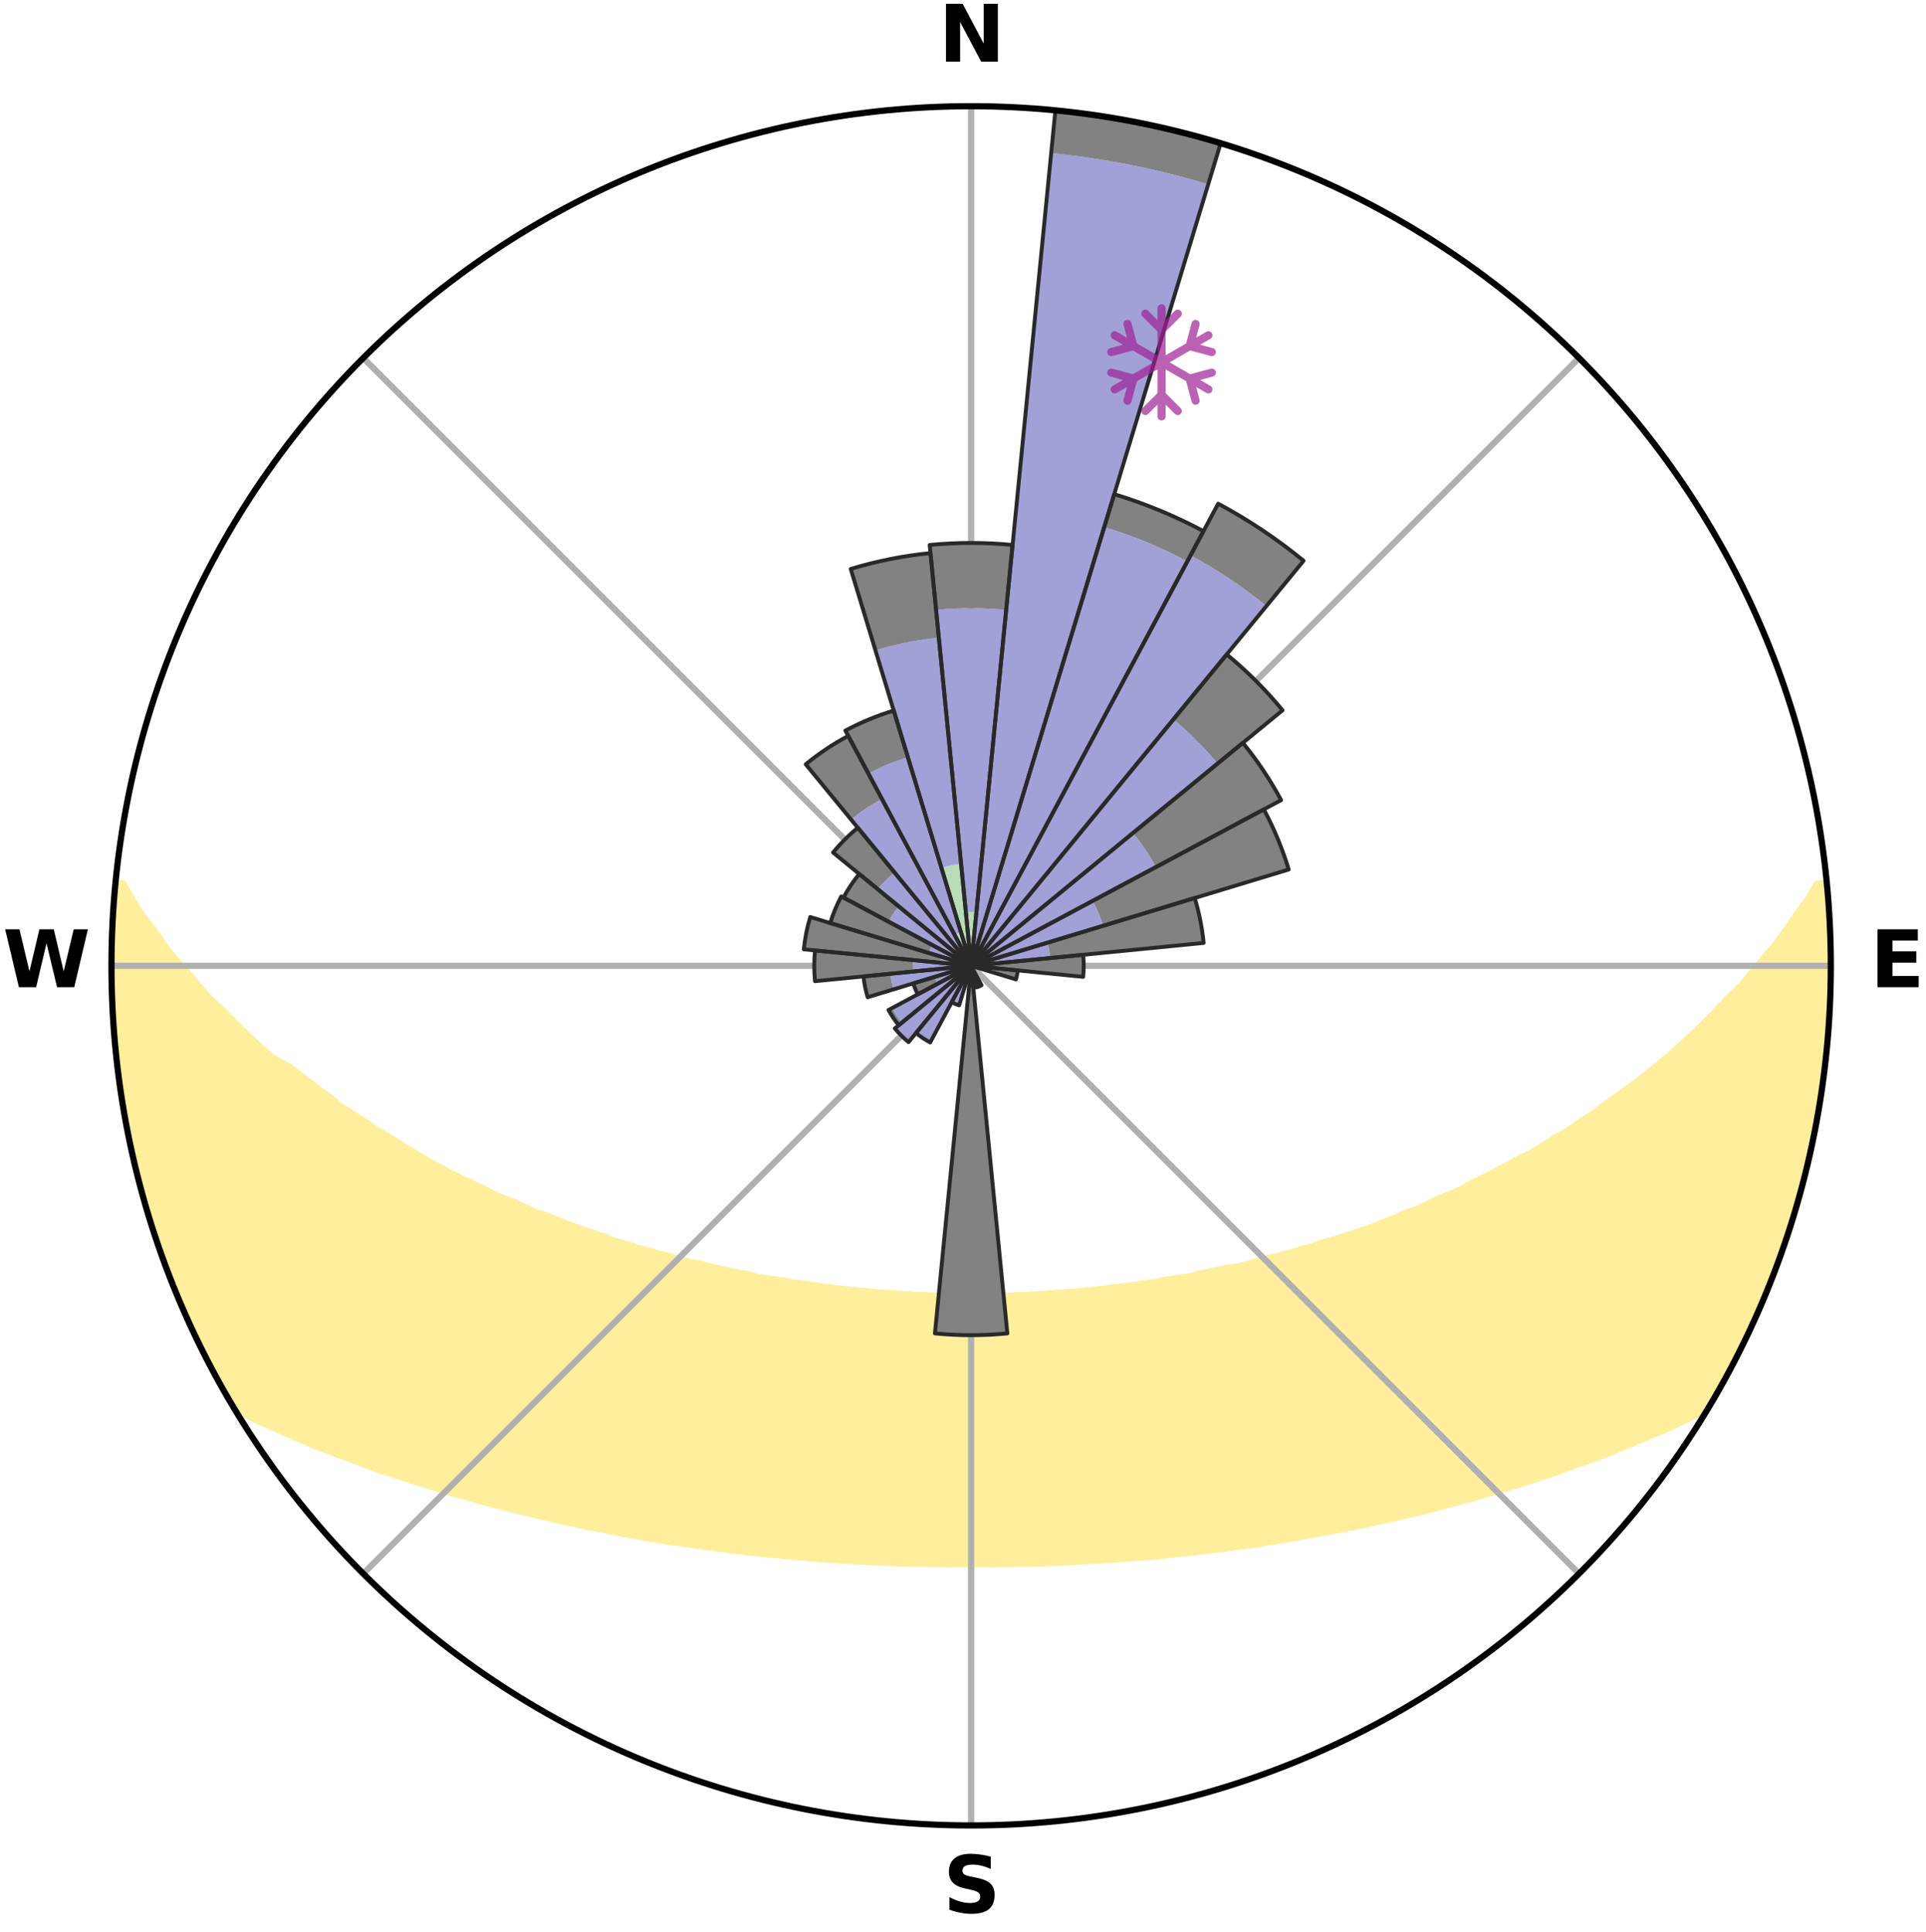 <?xml version="1.0" encoding="utf-8" standalone="no"?>
<!DOCTYPE svg PUBLIC "-//W3C//DTD SVG 1.1//EN"
  "http://www.w3.org/Graphics/SVG/1.1/DTD/svg11.dtd">
<svg xmlns:xlink="http://www.w3.org/1999/xlink" width="248.41pt" height="249.158pt" viewBox="0 0 248.41 249.158" xmlns="http://www.w3.org/2000/svg" version="1.1">
 <title>Ski Rose for Aspen Highlands</title>
 <defs>
  <style type="text/css">*{stroke-linejoin: round; stroke-linecap: butt}</style>
 </defs>
 <g id="figure_1">
  <g id="patch_1">
   <path d="M 0 249.158 
L 248.41 249.158 
L 248.41 0 
L 0 0 
z
" style="fill: #ffffff"/>
  </g>
  <g id="axes_1">
   <g id="patch_2">
    <path d="M 236.135 124.579 
C 236.135 110.018 233.267 95.599 227.695 82.147 
C 222.122 68.695 213.955 56.471 203.659 46.175 
C 193.363 35.879 181.139 27.711 167.687 22.139 
C 154.235 16.567 139.815 13.699 125.255 13.699 
C 110.694 13.699 96.275 16.567 82.823 22.139 
C 69.371 27.711 57.147 35.879 46.851 46.175 
C 36.555 56.471 28.387 68.695 22.815 82.147 
C 17.243 95.599 14.375 110.018 14.375 124.579 
C 14.375 139.14 17.243 153.559 22.815 167.011 
C 28.387 180.463 36.555 192.687 46.851 202.983 
C 57.147 213.279 69.371 221.447 82.823 227.019 
C 96.275 232.591 110.694 235.459 125.255 235.459 
C 139.815 235.459 154.235 232.591 167.687 227.019 
C 181.139 221.447 193.363 213.279 203.659 202.983 
C 213.955 192.687 222.122 180.463 227.695 167.011 
C 233.267 153.559 236.135 139.14 236.135 124.579 
M 125.255 124.579 
C 125.255 124.579 125.255 124.579 125.255 124.579 
C 125.255 124.579 125.255 124.579 125.255 124.579 
C 125.255 124.579 125.255 124.579 125.255 124.579 
C 125.255 124.579 125.255 124.579 125.255 124.579 
C 125.255 124.579 125.255 124.579 125.255 124.579 
C 125.255 124.579 125.255 124.579 125.255 124.579 
C 125.255 124.579 125.255 124.579 125.255 124.579 
C 125.255 124.579 125.255 124.579 125.255 124.579 
C 125.255 124.579 125.255 124.579 125.255 124.579 
C 125.255 124.579 125.255 124.579 125.255 124.579 
C 125.255 124.579 125.255 124.579 125.255 124.579 
C 125.255 124.579 125.255 124.579 125.255 124.579 
C 125.255 124.579 125.255 124.579 125.255 124.579 
C 125.255 124.579 125.255 124.579 125.255 124.579 
C 125.255 124.579 125.255 124.579 125.255 124.579 
C 125.255 124.579 125.255 124.579 125.255 124.579 
z
" style="fill: #ffffff"/>
   </g>
   <g id="PolyCollection_1">
    <defs>
     <path id="m268cd48360" d="M 235.561 -135.2 
L 234.375 -135.086 
L 233.208 -133.075 
L 231.739 -131.092 
L 230.442 -129.172 
L 229.099 -127.298 
L 227.479 -125.471 
L 226.059 -123.699 
L 224.605 -121.977 
L 222.885 -120.316 
L 221.374 -118.7 
L 219.837 -117.135 
L 218.276 -115.622 
L 216.693 -114.161 
L 215.091 -112.752 
L 213.471 -111.395 
L 211.834 -110.091 
L 210.183 -108.839 
L 208.52 -107.639 
L 206.846 -106.491 
L 205.389 -105.341 
L 203.697 -104.293 
L 202.222 -103.234 
L 200.519 -102.285 
L 199.032 -101.317 
L 197.539 -100.393 
L 195.832 -99.586 
L 194.336 -98.75 
L 192.841 -97.956 
L 191.346 -97.203 
L 189.853 -96.491 
L 188.561 -95.729 
L 187.073 -95.093 
L 185.592 -94.496 
L 184.305 -93.84 
L 183.02 -93.215 
L 181.557 -92.725 
L 180.282 -92.166 
L 179.012 -91.637 
L 177.747 -91.138 
L 176.489 -90.668 
L 175.238 -90.227 
L 173.995 -89.813 
L 172.761 -89.426 
L 171.537 -89.065 
L 170.324 -88.729 
L 169.264 -88.301 
L 168.07 -88.012 
L 167.022 -87.627 
L 165.849 -87.381 
L 164.815 -87.038 
L 163.666 -86.832 
L 162.649 -86.527 
L 161.638 -86.239 
L 160.634 -85.969 
L 159.638 -85.715 
L 158.55 -85.595 
L 157.574 -85.373 
L 156.607 -85.165 
L 155.648 -84.97 
L 154.698 -84.789 
L 153.837 -84.509 
L 152.901 -84.354 
L 151.975 -84.21 
L 151.058 -84.076 
L 150.151 -83.953 
L 149.314 -83.735 
L 148.422 -83.632 
L 147.539 -83.536 
L 146.717 -83.351 
L 145.85 -83.272 
L 144.992 -83.199 
L 144.184 -83.042 
L 143.342 -82.983 
L 142.542 -82.844 
L 141.714 -82.795 
L 140.923 -82.673 
L 140.109 -82.633 
L 139.326 -82.526 
L 138.546 -82.426 
L 137.749 -82.399 
L 136.976 -82.313 
L 136.191 -82.291 
L 135.425 -82.217 
L 134.661 -82.149 
L 133.89 -82.135 
L 133.132 -82.078 
L 132.376 -82.028 
L 131.616 -82.018 
L 130.864 -81.977 
L 130.113 -81.942 
L 129.361 -81.935 
L 128.613 -81.908 
L 127.866 -81.887 
L 127.119 -81.872 
L 126.373 -81.869 
L 125.628 -81.862 
L 124.882 -81.862 
L 124.136 -81.87 
L 123.391 -81.883 
L 122.644 -81.89 
L 121.897 -81.912 
L 121.149 -81.939 
L 120.398 -81.948 
L 119.647 -81.983 
L 118.895 -82.025 
L 118.136 -82.036 
L 117.38 -82.088 
L 116.622 -82.145 
L 115.851 -82.161 
L 115.087 -82.229 
L 114.322 -82.304 
L 113.537 -82.327 
L 112.765 -82.414 
L 111.99 -82.509 
L 111.189 -82.542 
L 110.407 -82.65 
L 109.593 -82.69 
L 108.803 -82.814 
L 107.976 -82.863 
L 107.177 -83.002 
L 106.335 -83.063 
L 105.528 -83.22 
L 104.671 -83.294 
L 103.855 -83.47 
L 102.983 -83.559 
L 102.101 -83.655 
L 101.271 -83.863 
L 100.374 -83.978 
L 99.468 -84.102 
L 98.552 -84.236 
L 97.627 -84.38 
L 96.772 -84.647 
L 95.832 -84.816 
L 94.883 -84.998 
L 93.925 -85.192 
L 92.959 -85.401 
L 91.984 -85.624 
L 91.001 -85.862 
L 90.01 -86.116 
L 88.899 -86.268 
L 87.89 -86.556 
L 86.873 -86.862 
L 85.851 -87.186 
L 84.693 -87.411 
L 83.655 -87.775 
L 82.475 -88.041 
L 81.423 -88.447 
L 80.223 -88.759 
L 79.011 -89.095 
L 77.942 -89.569 
L 76.714 -89.955 
L 75.476 -90.367 
L 74.231 -90.807 
L 72.977 -91.275 
L 71.718 -91.772 
L 70.452 -92.298 
L 69.002 -92.753 
L 67.725 -93.343 
L 66.444 -93.964 
L 64.972 -94.523 
L 63.492 -95.12 
L 62.203 -95.845 
L 60.716 -96.517 
L 59.224 -97.228 
L 57.731 -97.981 
L 56.237 -98.774 
L 54.743 -99.61 
L 53.252 -100.487 
L 51.764 -101.407 
L 50.28 -102.371 
L 48.582 -103.316 
L 47.11 -104.369 
L 45.423 -105.413 
L 43.742 -106.508 
L 42.299 -107.701 
L 40.639 -108.896 
L 38.992 -110.144 
L 37.359 -111.443 
L 35.043 -112.702 
L 33.442 -114.118 
L 31.862 -115.586 
L 30.303 -117.106 
L 28.769 -118.678 
L 27.024 -120.29 
L 25.543 -121.968 
L 24.093 -123.696 
L 22.44 -125.476 
L 21.061 -127.307 
L 19.722 -129.187 
L 18.202 -131.127 
L 16.973 -133.101 
L 15.82 -135.116 
L 14.974 -135.198 
L 14.974 -135.198 
L 14.815 -133.271 
L 14.689 -131.342 
L 14.596 -129.411 
L 14.535 -127.478 
L 14.506 -125.546 
L 14.509 -123.613 
L 14.544 -121.68 
L 14.608 -119.748 
L 14.707 -117.818 
L 14.834 -115.889 
L 14.991 -113.962 
L 15.178 -112.037 
L 15.382 -110.114 
L 15.625 -108.195 
L 15.898 -106.279 
L 16.421 -104.408 
L 16.733 -102.5 
L 17.092 -100.6 
L 17.481 -98.705 
L 17.925 -96.822 
L 18.544 -94.986 
L 19.022 -93.111 
L 19.529 -91.244 
L 20.225 -89.437 
L 20.759 -87.575 
L 21.54 -85.802 
L 22.134 -83.959 
L 22.826 -82.152 
L 23.634 -80.393 
L 24.363 -78.6 
L 25.249 -76.879 
L 26.035 -75.11 
L 27.014 -73.438 
L 27.825 -71.679 
L 28.75 -69.979 
L 29.724 -68.307 
L 31.292 -66.999 
L 33.256 -65.969 
L 35.324 -65.055 
L 37.324 -64.146 
L 39.328 -63.288 
L 41.329 -62.477 
L 43.324 -61.712 
L 45.312 -60.989 
L 47.218 -60.25 
L 49.116 -59.551 
L 51.072 -58.948 
L 52.949 -58.323 
L 54.814 -57.733 
L 56.666 -57.177 
L 58.447 -56.595 
L 60.274 -56.104 
L 62.032 -55.584 
L 63.831 -55.152 
L 65.563 -54.689 
L 67.283 -54.254 
L 68.99 -53.844 
L 70.683 -53.46 
L 72.321 -53.043 
L 73.988 -52.706 
L 75.603 -52.335 
L 77.243 -52.041 
L 78.834 -51.713 
L 80.413 -51.404 
L 81.981 -51.115 
L 83.538 -50.845 
L 85.083 -50.592 
L 86.616 -50.355 
L 88.138 -50.135 
L 89.649 -49.929 
L 91.127 -49.692 
L 92.616 -49.515 
L 94.076 -49.307 
L 95.544 -49.155 
L 96.987 -48.974 
L 98.422 -48.807 
L 99.862 -48.689 
L 101.281 -48.545 
L 102.693 -48.412 
L 104.098 -48.29 
L 105.496 -48.178 
L 106.888 -48.076 
L 108.274 -47.984 
L 109.654 -47.901 
L 111.029 -47.826 
L 112.4 -47.76 
L 113.765 -47.701 
L 115.127 -47.65 
L 116.483 -47.592 
L 117.838 -47.557 
L 119.191 -47.53 
L 120.541 -47.509 
L 121.889 -47.489 
L 123.236 -47.484 
L 124.582 -47.484 
L 125.928 -47.485 
L 127.274 -47.485 
L 128.621 -47.492 
L 129.969 -47.505 
L 131.318 -47.534 
L 132.671 -47.562 
L 134.026 -47.598 
L 135.384 -47.64 
L 136.746 -47.69 
L 138.112 -47.747 
L 139.478 -47.835 
L 140.853 -47.911 
L 142.233 -47.995 
L 143.619 -48.088 
L 145.01 -48.19 
L 146.408 -48.303 
L 147.823 -48.391 
L 149.235 -48.523 
L 150.655 -48.667 
L 152.082 -48.822 
L 153.516 -48.99 
L 154.974 -49.132 
L 156.426 -49.325 
L 157.905 -49.488 
L 159.375 -49.71 
L 160.874 -49.902 
L 162.386 -50.106 
L 163.883 -50.376 
L 165.415 -50.613 
L 166.96 -50.866 
L 168.515 -51.138 
L 170.083 -51.426 
L 171.661 -51.736 
L 173.288 -52.009 
L 174.891 -52.358 
L 176.546 -52.672 
L 178.171 -53.067 
L 179.852 -53.427 
L 181.546 -53.811 
L 183.255 -54.22 
L 184.976 -54.655 
L 186.709 -55.118 
L 188.455 -55.609 
L 190.269 -56.068 
L 192.039 -56.619 
L 193.878 -57.143 
L 195.733 -57.698 
L 197.598 -58.288 
L 199.477 -58.913 
L 201.364 -59.575 
L 203.263 -60.274 
L 205.241 -60.955 
L 207.23 -61.678 
L 209.149 -62.501 
L 211.149 -63.311 
L 213.152 -64.169 
L 215.233 -65.024 
L 217.221 -65.99 
L 219.263 -66.971 
L 220.792 -68.304 
L 221.748 -69.986 
L 222.678 -71.683 
L 223.588 -73.39 
L 224.432 -75.131 
L 225.326 -76.848 
L 226.141 -78.602 
L 226.876 -80.393 
L 227.69 -82.149 
L 228.289 -83.993 
L 228.983 -85.797 
L 229.633 -87.617 
L 230.399 -89.398 
L 230.941 -91.256 
L 231.433 -93.128 
L 232.07 -94.957 
L 232.542 -96.833 
L 232.944 -98.725 
L 233.437 -100.596 
L 233.885 -102.478 
L 234.202 -104.387 
L 234.558 -106.288 
L 234.872 -108.197 
L 235.143 -110.112 
L 235.374 -112.033 
L 235.564 -113.957 
L 235.714 -115.886 
L 235.826 -117.816 
L 236.019 -119.743 
L 236.057 -121.678 
L 236.059 -123.612 
L 236.113 -125.547 
L 236.044 -127.48 
L 235.942 -129.412 
L 235.807 -131.341 
L 235.76 -133.276 
L 235.561 -135.2 
z
" style="stroke: #ffee9c"/>
    </defs>
    <g clip-path="url(#pcd5b2246ff)">
     <use xlink:href="#m268cd48360" x="0" y="249.158" style="fill: #ffee9c; stroke: #ffee9c"/>
    </g>
   </g>
   <g id="matplotlib.axis_1">
    <g id="xtick_1">
     <g id="line2d_1">
      <path d="M 125.255 124.579 
L 125.255 13.699 
" clip-path="url(#pcd5b2246ff)" style="fill: none; stroke: #b0b0b0; stroke-width: 0.8; stroke-linecap: square"/>
     </g>
     <g id="text_1">
      <!-- N -->
      <g transform="translate(121.07 7.958) scale(0.1 -0.1)">
       <defs>
        <path id="DejaVuSans-Bold-4e" d="M 588 4666 
L 1931 4666 
L 3628 1466 
L 3628 4666 
L 4769 4666 
L 4769 0 
L 3425 0 
L 1728 3200 
L 1728 0 
L 588 0 
L 588 4666 
z
" transform="scale(0.016)"/>
       </defs>
       <use xlink:href="#DejaVuSans-Bold-4e"/>
      </g>
     </g>
    </g>
    <g id="xtick_2">
     <g id="line2d_2">
      <path d="M 125.255 124.579 
L 203.659 46.175 
" clip-path="url(#pcd5b2246ff)" style="fill: none; stroke: #b0b0b0; stroke-width: 0.8; stroke-linecap: square"/>
     </g>
    </g>
    <g id="xtick_3">
     <g id="line2d_3">
      <path d="M 125.255 124.579 
L 236.135 124.579 
" clip-path="url(#pcd5b2246ff)" style="fill: none; stroke: #b0b0b0; stroke-width: 0.8; stroke-linecap: square"/>
     </g>
     <g id="text_2">
      <!-- E -->
      <g transform="translate(241.219 127.338) scale(0.1 -0.1)">
       <defs>
        <path id="DejaVuSans-Bold-45" d="M 588 4666 
L 3834 4666 
L 3834 3756 
L 1791 3756 
L 1791 2888 
L 3713 2888 
L 3713 1978 
L 1791 1978 
L 1791 909 
L 3903 909 
L 3903 0 
L 588 0 
L 588 4666 
z
" transform="scale(0.016)"/>
       </defs>
       <use xlink:href="#DejaVuSans-Bold-45"/>
      </g>
     </g>
    </g>
    <g id="xtick_4">
     <g id="line2d_4">
      <path d="M 125.255 124.579 
L 203.659 202.983 
" clip-path="url(#pcd5b2246ff)" style="fill: none; stroke: #b0b0b0; stroke-width: 0.8; stroke-linecap: square"/>
     </g>
    </g>
    <g id="xtick_5">
     <g id="line2d_5">
      <path d="M 125.255 124.579 
L 125.255 235.459 
" clip-path="url(#pcd5b2246ff)" style="fill: none; stroke: #b0b0b0; stroke-width: 0.8; stroke-linecap: square"/>
     </g>
     <g id="text_3">
      <!-- S -->
      <g transform="translate(121.654 246.718) scale(0.1 -0.1)">
       <defs>
        <path id="DejaVuSans-Bold-53" d="M 3834 4519 
L 3834 3531 
Q 3450 3703 3084 3790 
Q 2719 3878 2394 3878 
Q 1963 3878 1756 3759 
Q 1550 3641 1550 3391 
Q 1550 3203 1689 3098 
Q 1828 2994 2194 2919 
L 2706 2816 
Q 3484 2659 3812 2340 
Q 4141 2022 4141 1434 
Q 4141 663 3683 286 
Q 3225 -91 2284 -91 
Q 1841 -91 1394 -6 
Q 947 78 500 244 
L 500 1259 
Q 947 1022 1364 901 
Q 1781 781 2169 781 
Q 2563 781 2772 912 
Q 2981 1044 2981 1288 
Q 2981 1506 2839 1625 
Q 2697 1744 2272 1838 
L 1806 1941 
Q 1106 2091 782 2419 
Q 459 2747 459 3303 
Q 459 4000 909 4375 
Q 1359 4750 2203 4750 
Q 2588 4750 2994 4692 
Q 3400 4634 3834 4519 
z
" transform="scale(0.016)"/>
       </defs>
       <use xlink:href="#DejaVuSans-Bold-53"/>
      </g>
     </g>
    </g>
    <g id="xtick_6">
     <g id="line2d_6">
      <path d="M 125.255 124.579 
L 46.851 202.983 
" clip-path="url(#pcd5b2246ff)" style="fill: none; stroke: #b0b0b0; stroke-width: 0.8; stroke-linecap: square"/>
     </g>
    </g>
    <g id="xtick_7">
     <g id="line2d_7">
      <path d="M 125.255 124.579 
L 14.375 124.579 
" clip-path="url(#pcd5b2246ff)" style="fill: none; stroke: #b0b0b0; stroke-width: 0.8; stroke-linecap: square"/>
     </g>
     <g id="text_4">
      <!-- W -->
      <g transform="translate(0.36 127.338) scale(0.1 -0.1)">
       <defs>
        <path id="DejaVuSans-Bold-57" d="M 191 4666 
L 1344 4666 
L 2150 1275 
L 2950 4666 
L 4109 4666 
L 4909 1275 
L 5716 4666 
L 6859 4666 
L 5759 0 
L 4372 0 
L 3525 3547 
L 2688 0 
L 1300 0 
L 191 4666 
z
" transform="scale(0.016)"/>
       </defs>
       <use xlink:href="#DejaVuSans-Bold-57"/>
      </g>
     </g>
    </g>
    <g id="xtick_8">
     <g id="line2d_8">
      <path d="M 125.255 124.579 
L 46.851 46.175 
" clip-path="url(#pcd5b2246ff)" style="fill: none; stroke: #b0b0b0; stroke-width: 0.8; stroke-linecap: square"/>
     </g>
    </g>
   </g>
   <g id="matplotlib.axis_2"/>
   <g id="patch_3">
    <path d="M 125.255 124.579 
C 125.255 124.579 125.255 124.579 125.255 124.579 
C 125.255 124.579 125.255 124.579 125.255 124.579 
L 125.255 124.579 
C 125.255 124.579 125.255 124.579 125.255 124.579 
C 125.255 124.579 125.255 124.579 125.255 124.579 
z
" clip-path="url(#pcd5b2246ff)" style="fill: #d9d9d9"/>
   </g>
   <g id="patch_4">
    <path d="M 125.255 124.579 
C 125.255 124.579 125.255 124.579 125.255 124.579 
C 125.255 124.579 125.255 124.579 125.255 124.579 
L 125.255 124.579 
C 125.255 124.579 125.255 124.579 125.255 124.579 
C 125.255 124.579 125.255 124.579 125.255 124.579 
z
" clip-path="url(#pcd5b2246ff)" style="fill: #d9d9d9"/>
   </g>
   <g id="patch_5">
    <path d="M 125.255 124.579 
C 125.255 124.579 125.255 124.579 125.255 124.579 
C 125.255 124.579 125.255 124.579 125.255 124.579 
L 125.255 124.579 
C 125.255 124.579 125.255 124.579 125.255 124.579 
C 125.255 124.579 125.255 124.579 125.255 124.579 
z
" clip-path="url(#pcd5b2246ff)" style="fill: #d9d9d9"/>
   </g>
   <g id="patch_6">
    <path d="M 125.255 124.579 
C 125.255 124.579 125.255 124.579 125.255 124.579 
C 125.255 124.579 125.255 124.579 125.255 124.579 
L 125.255 124.579 
C 125.255 124.579 125.255 124.579 125.255 124.579 
C 125.255 124.579 125.255 124.579 125.255 124.579 
z
" clip-path="url(#pcd5b2246ff)" style="fill: #d9d9d9"/>
   </g>
   <g id="patch_7">
    <path d="M 125.255 124.579 
C 125.255 124.579 125.255 124.579 125.255 124.579 
C 125.255 124.579 125.255 124.579 125.255 124.579 
L 125.255 124.579 
C 125.255 124.579 125.255 124.579 125.255 124.579 
C 125.255 124.579 125.255 124.579 125.255 124.579 
z
" clip-path="url(#pcd5b2246ff)" style="fill: #d9d9d9"/>
   </g>
   <g id="patch_8">
    <path d="M 125.255 124.579 
C 125.255 124.579 125.255 124.579 125.255 124.579 
C 125.255 124.579 125.255 124.579 125.255 124.579 
L 125.255 124.579 
C 125.255 124.579 125.255 124.579 125.255 124.579 
C 125.255 124.579 125.255 124.579 125.255 124.579 
z
" clip-path="url(#pcd5b2246ff)" style="fill: #d9d9d9"/>
   </g>
   <g id="patch_9">
    <path d="M 125.255 124.579 
C 125.255 124.579 125.255 124.579 125.255 124.579 
C 125.255 124.579 125.255 124.579 125.255 124.579 
L 125.255 124.579 
C 125.255 124.579 125.255 124.579 125.255 124.579 
C 125.255 124.579 125.255 124.579 125.255 124.579 
z
" clip-path="url(#pcd5b2246ff)" style="fill: #d9d9d9"/>
   </g>
   <g id="patch_10">
    <path d="M 125.255 124.579 
C 125.255 124.579 125.255 124.579 125.255 124.579 
C 125.255 124.579 125.255 124.579 125.255 124.579 
L 125.255 124.579 
C 125.255 124.579 125.255 124.579 125.255 124.579 
C 125.255 124.579 125.255 124.579 125.255 124.579 
z
" clip-path="url(#pcd5b2246ff)" style="fill: #d9d9d9"/>
   </g>
   <g id="patch_11">
    <path d="M 125.255 124.579 
C 125.255 124.579 125.255 124.579 125.255 124.579 
C 125.255 124.579 125.255 124.579 125.255 124.579 
L 125.255 124.579 
C 125.255 124.579 125.255 124.579 125.255 124.579 
C 125.255 124.579 125.255 124.579 125.255 124.579 
z
" clip-path="url(#pcd5b2246ff)" style="fill: #d9d9d9"/>
   </g>
   <g id="patch_12">
    <path d="M 125.255 124.579 
C 125.255 124.579 125.255 124.579 125.255 124.579 
C 125.255 124.579 125.255 124.579 125.255 124.579 
L 125.255 124.579 
C 125.255 124.579 125.255 124.579 125.255 124.579 
C 125.255 124.579 125.255 124.579 125.255 124.579 
z
" clip-path="url(#pcd5b2246ff)" style="fill: #d9d9d9"/>
   </g>
   <g id="patch_13">
    <path d="M 125.255 124.579 
C 125.255 124.579 125.255 124.579 125.255 124.579 
C 125.255 124.579 125.255 124.579 125.255 124.579 
L 125.255 124.579 
C 125.255 124.579 125.255 124.579 125.255 124.579 
C 125.255 124.579 125.255 124.579 125.255 124.579 
z
" clip-path="url(#pcd5b2246ff)" style="fill: #d9d9d9"/>
   </g>
   <g id="patch_14">
    <path d="M 125.255 124.579 
C 125.255 124.579 125.255 124.579 125.255 124.579 
C 125.255 124.579 125.255 124.579 125.255 124.579 
L 125.255 124.579 
C 125.255 124.579 125.255 124.579 125.255 124.579 
C 125.255 124.579 125.255 124.579 125.255 124.579 
z
" clip-path="url(#pcd5b2246ff)" style="fill: #d9d9d9"/>
   </g>
   <g id="patch_15">
    <path d="M 125.255 124.579 
C 125.255 124.579 125.255 124.579 125.255 124.579 
C 125.255 124.579 125.255 124.579 125.255 124.579 
L 125.255 124.579 
C 125.255 124.579 125.255 124.579 125.255 124.579 
C 125.255 124.579 125.255 124.579 125.255 124.579 
z
" clip-path="url(#pcd5b2246ff)" style="fill: #d9d9d9"/>
   </g>
   <g id="patch_16">
    <path d="M 125.255 124.579 
C 125.255 124.579 125.255 124.579 125.255 124.579 
C 125.255 124.579 125.255 124.579 125.255 124.579 
L 125.255 124.579 
C 125.255 124.579 125.255 124.579 125.255 124.579 
C 125.255 124.579 125.255 124.579 125.255 124.579 
z
" clip-path="url(#pcd5b2246ff)" style="fill: #d9d9d9"/>
   </g>
   <g id="patch_17">
    <path d="M 125.255 124.579 
C 125.255 124.579 125.255 124.579 125.255 124.579 
C 125.255 124.579 125.255 124.579 125.255 124.579 
L 125.255 124.579 
C 125.255 124.579 125.255 124.579 125.255 124.579 
C 125.255 124.579 125.255 124.579 125.255 124.579 
z
" clip-path="url(#pcd5b2246ff)" style="fill: #d9d9d9"/>
   </g>
   <g id="patch_18">
    <path d="M 125.255 124.579 
C 125.255 124.579 125.255 124.579 125.255 124.579 
C 125.255 124.579 125.255 124.579 125.255 124.579 
L 125.255 124.579 
C 125.255 124.579 125.255 124.579 125.255 124.579 
C 125.255 124.579 125.255 124.579 125.255 124.579 
z
" clip-path="url(#pcd5b2246ff)" style="fill: #d9d9d9"/>
   </g>
   <g id="patch_19">
    <path d="M 125.255 124.579 
C 125.255 124.579 125.255 124.579 125.255 124.579 
C 125.255 124.579 125.255 124.579 125.255 124.579 
L 125.255 124.579 
C 125.255 124.579 125.255 124.579 125.255 124.579 
C 125.255 124.579 125.255 124.579 125.255 124.579 
z
" clip-path="url(#pcd5b2246ff)" style="fill: #d9d9d9"/>
   </g>
   <g id="patch_20">
    <path d="M 125.255 124.579 
C 125.255 124.579 125.255 124.579 125.255 124.579 
C 125.255 124.579 125.255 124.579 125.255 124.579 
L 125.255 124.579 
C 125.255 124.579 125.255 124.579 125.255 124.579 
C 125.255 124.579 125.255 124.579 125.255 124.579 
z
" clip-path="url(#pcd5b2246ff)" style="fill: #d9d9d9"/>
   </g>
   <g id="patch_21">
    <path d="M 125.255 124.579 
C 125.255 124.579 125.255 124.579 125.255 124.579 
C 125.255 124.579 125.255 124.579 125.255 124.579 
L 125.255 124.579 
C 125.255 124.579 125.255 124.579 125.255 124.579 
C 125.255 124.579 125.255 124.579 125.255 124.579 
z
" clip-path="url(#pcd5b2246ff)" style="fill: #d9d9d9"/>
   </g>
   <g id="patch_22">
    <path d="M 125.255 124.579 
C 125.255 124.579 125.255 124.579 125.255 124.579 
C 125.255 124.579 125.255 124.579 125.255 124.579 
L 125.255 124.579 
C 125.255 124.579 125.255 124.579 125.255 124.579 
C 125.255 124.579 125.255 124.579 125.255 124.579 
z
" clip-path="url(#pcd5b2246ff)" style="fill: #d9d9d9"/>
   </g>
   <g id="patch_23">
    <path d="M 125.255 124.579 
C 125.255 124.579 125.255 124.579 125.255 124.579 
C 125.255 124.579 125.255 124.579 125.255 124.579 
L 125.255 124.579 
C 125.255 124.579 125.255 124.579 125.255 124.579 
C 125.255 124.579 125.255 124.579 125.255 124.579 
z
" clip-path="url(#pcd5b2246ff)" style="fill: #d9d9d9"/>
   </g>
   <g id="patch_24">
    <path d="M 125.255 124.579 
C 125.255 124.579 125.255 124.579 125.255 124.579 
C 125.255 124.579 125.255 124.579 125.255 124.579 
L 125.255 124.579 
C 125.255 124.579 125.255 124.579 125.255 124.579 
C 125.255 124.579 125.255 124.579 125.255 124.579 
z
" clip-path="url(#pcd5b2246ff)" style="fill: #d9d9d9"/>
   </g>
   <g id="patch_25">
    <path d="M 125.255 124.579 
C 125.255 124.579 125.255 124.579 125.255 124.579 
C 125.255 124.579 125.255 124.579 125.255 124.579 
L 125.255 124.579 
C 125.255 124.579 125.255 124.579 125.255 124.579 
C 125.255 124.579 125.255 124.579 125.255 124.579 
z
" clip-path="url(#pcd5b2246ff)" style="fill: #d9d9d9"/>
   </g>
   <g id="patch_26">
    <path d="M 125.255 124.579 
C 125.255 124.579 125.255 124.579 125.255 124.579 
C 125.255 124.579 125.255 124.579 125.255 124.579 
L 125.255 124.579 
C 125.255 124.579 125.255 124.579 125.255 124.579 
C 125.255 124.579 125.255 124.579 125.255 124.579 
z
" clip-path="url(#pcd5b2246ff)" style="fill: #d9d9d9"/>
   </g>
   <g id="patch_27">
    <path d="M 125.255 124.579 
C 125.255 124.579 125.255 124.579 125.255 124.579 
C 125.255 124.579 125.255 124.579 125.255 124.579 
L 125.255 124.579 
C 125.255 124.579 125.255 124.579 125.255 124.579 
C 125.255 124.579 125.255 124.579 125.255 124.579 
z
" clip-path="url(#pcd5b2246ff)" style="fill: #d9d9d9"/>
   </g>
   <g id="patch_28">
    <path d="M 125.255 124.579 
C 125.255 124.579 125.255 124.579 125.255 124.579 
C 125.255 124.579 125.255 124.579 125.255 124.579 
L 125.255 124.579 
C 125.255 124.579 125.255 124.579 125.255 124.579 
C 125.255 124.579 125.255 124.579 125.255 124.579 
z
" clip-path="url(#pcd5b2246ff)" style="fill: #d9d9d9"/>
   </g>
   <g id="patch_29">
    <path d="M 125.255 124.579 
C 125.255 124.579 125.255 124.579 125.255 124.579 
C 125.255 124.579 125.255 124.579 125.255 124.579 
L 125.255 124.579 
C 125.255 124.579 125.255 124.579 125.255 124.579 
C 125.255 124.579 125.255 124.579 125.255 124.579 
z
" clip-path="url(#pcd5b2246ff)" style="fill: #d9d9d9"/>
   </g>
   <g id="patch_30">
    <path d="M 125.255 124.579 
C 125.255 124.579 125.255 124.579 125.255 124.579 
C 125.255 124.579 125.255 124.579 125.255 124.579 
L 125.255 124.579 
C 125.255 124.579 125.255 124.579 125.255 124.579 
C 125.255 124.579 125.255 124.579 125.255 124.579 
z
" clip-path="url(#pcd5b2246ff)" style="fill: #d9d9d9"/>
   </g>
   <g id="patch_31">
    <path d="M 125.255 124.579 
C 125.255 124.579 125.255 124.579 125.255 124.579 
C 125.255 124.579 125.255 124.579 125.255 124.579 
L 125.255 124.579 
C 125.255 124.579 125.255 124.579 125.255 124.579 
C 125.255 124.579 125.255 124.579 125.255 124.579 
z
" clip-path="url(#pcd5b2246ff)" style="fill: #d9d9d9"/>
   </g>
   <g id="patch_32">
    <path d="M 125.255 124.579 
C 125.255 124.579 125.255 124.579 125.255 124.579 
C 125.255 124.579 125.255 124.579 125.255 124.579 
L 125.255 124.579 
C 125.255 124.579 125.255 124.579 125.255 124.579 
C 125.255 124.579 125.255 124.579 125.255 124.579 
z
" clip-path="url(#pcd5b2246ff)" style="fill: #d9d9d9"/>
   </g>
   <g id="patch_33">
    <path d="M 125.255 124.579 
C 125.255 124.579 125.255 124.579 125.255 124.579 
C 125.255 124.579 125.255 124.579 125.255 124.579 
L 125.255 124.579 
C 125.255 124.579 125.255 124.579 125.255 124.579 
C 125.255 124.579 125.255 124.579 125.255 124.579 
z
" clip-path="url(#pcd5b2246ff)" style="fill: #d9d9d9"/>
   </g>
   <g id="patch_34">
    <path d="M 125.255 124.579 
C 125.255 124.579 125.255 124.579 125.255 124.579 
C 125.255 124.579 125.255 124.579 125.255 124.579 
L 125.255 124.579 
C 125.255 124.579 125.255 124.579 125.255 124.579 
C 125.255 124.579 125.255 124.579 125.255 124.579 
z
" clip-path="url(#pcd5b2246ff)" style="fill: #d9d9d9"/>
   </g>
   <g id="patch_35">
    <path d="M 125.255 124.579 
C 125.255 124.579 125.255 124.579 125.255 124.579 
C 125.255 124.579 125.255 124.579 125.255 124.579 
L 125.938 117.638 
C 125.711 117.616 125.483 117.605 125.255 117.605 
C 125.027 117.605 124.798 117.616 124.571 117.638 
z
" clip-path="url(#pcd5b2246ff)" style="fill: #badbb8"/>
   </g>
   <g id="patch_36">
    <path d="M 125.255 124.579 
C 125.255 124.579 125.255 124.579 125.255 124.579 
C 125.255 124.579 125.255 124.579 125.255 124.579 
L 125.255 124.579 
C 125.255 124.579 125.255 124.579 125.255 124.579 
C 125.255 124.579 125.255 124.579 125.255 124.579 
z
" clip-path="url(#pcd5b2246ff)" style="fill: #badbb8"/>
   </g>
   <g id="patch_37">
    <path d="M 125.255 124.579 
C 125.255 124.579 125.255 124.579 125.255 124.579 
C 125.255 124.579 125.255 124.579 125.255 124.579 
L 125.255 124.579 
C 125.255 124.579 125.255 124.579 125.255 124.579 
C 125.255 124.579 125.255 124.579 125.255 124.579 
z
" clip-path="url(#pcd5b2246ff)" style="fill: #badbb8"/>
   </g>
   <g id="patch_38">
    <path d="M 125.255 124.579 
C 125.255 124.579 125.255 124.579 125.255 124.579 
C 125.255 124.579 125.255 124.579 125.255 124.579 
L 125.255 124.579 
C 125.255 124.579 125.255 124.579 125.255 124.579 
C 125.255 124.579 125.255 124.579 125.255 124.579 
z
" clip-path="url(#pcd5b2246ff)" style="fill: #badbb8"/>
   </g>
   <g id="patch_39">
    <path d="M 125.255 124.579 
C 125.255 124.579 125.255 124.579 125.255 124.579 
C 125.255 124.579 125.255 124.579 125.255 124.579 
L 125.255 124.579 
C 125.255 124.579 125.255 124.579 125.255 124.579 
C 125.255 124.579 125.255 124.579 125.255 124.579 
z
" clip-path="url(#pcd5b2246ff)" style="fill: #badbb8"/>
   </g>
   <g id="patch_40">
    <path d="M 125.255 124.579 
C 125.255 124.579 125.255 124.579 125.255 124.579 
C 125.255 124.579 125.255 124.579 125.255 124.579 
L 125.255 124.579 
C 125.255 124.579 125.255 124.579 125.255 124.579 
C 125.255 124.579 125.255 124.579 125.255 124.579 
z
" clip-path="url(#pcd5b2246ff)" style="fill: #badbb8"/>
   </g>
   <g id="patch_41">
    <path d="M 125.255 124.579 
C 125.255 124.579 125.255 124.579 125.255 124.579 
C 125.255 124.579 125.255 124.579 125.255 124.579 
L 125.255 124.579 
C 125.255 124.579 125.255 124.579 125.255 124.579 
C 125.255 124.579 125.255 124.579 125.255 124.579 
z
" clip-path="url(#pcd5b2246ff)" style="fill: #badbb8"/>
   </g>
   <g id="patch_42">
    <path d="M 125.255 124.579 
C 125.255 124.579 125.255 124.579 125.255 124.579 
C 125.255 124.579 125.255 124.579 125.255 124.579 
L 125.255 124.579 
C 125.255 124.579 125.255 124.579 125.255 124.579 
C 125.255 124.579 125.255 124.579 125.255 124.579 
z
" clip-path="url(#pcd5b2246ff)" style="fill: #badbb8"/>
   </g>
   <g id="patch_43">
    <path d="M 125.255 124.579 
C 125.255 124.579 125.255 124.579 125.255 124.579 
C 125.255 124.579 125.255 124.579 125.255 124.579 
L 125.255 124.579 
C 125.255 124.579 125.255 124.579 125.255 124.579 
C 125.255 124.579 125.255 124.579 125.255 124.579 
z
" clip-path="url(#pcd5b2246ff)" style="fill: #badbb8"/>
   </g>
   <g id="patch_44">
    <path d="M 125.255 124.579 
C 125.255 124.579 125.255 124.579 125.255 124.579 
C 125.255 124.579 125.255 124.579 125.255 124.579 
L 125.255 124.579 
C 125.255 124.579 125.255 124.579 125.255 124.579 
C 125.255 124.579 125.255 124.579 125.255 124.579 
z
" clip-path="url(#pcd5b2246ff)" style="fill: #badbb8"/>
   </g>
   <g id="patch_45">
    <path d="M 125.255 124.579 
C 125.255 124.579 125.255 124.579 125.255 124.579 
C 125.255 124.579 125.255 124.579 125.255 124.579 
L 125.255 124.579 
C 125.255 124.579 125.255 124.579 125.255 124.579 
C 125.255 124.579 125.255 124.579 125.255 124.579 
z
" clip-path="url(#pcd5b2246ff)" style="fill: #badbb8"/>
   </g>
   <g id="patch_46">
    <path d="M 125.255 124.579 
C 125.255 124.579 125.255 124.579 125.255 124.579 
C 125.255 124.579 125.255 124.579 125.255 124.579 
L 125.255 124.579 
C 125.255 124.579 125.255 124.579 125.255 124.579 
C 125.255 124.579 125.255 124.579 125.255 124.579 
z
" clip-path="url(#pcd5b2246ff)" style="fill: #badbb8"/>
   </g>
   <g id="patch_47">
    <path d="M 125.255 124.579 
C 125.255 124.579 125.255 124.579 125.255 124.579 
C 125.255 124.579 125.255 124.579 125.255 124.579 
L 125.255 124.579 
C 125.255 124.579 125.255 124.579 125.255 124.579 
C 125.255 124.579 125.255 124.579 125.255 124.579 
z
" clip-path="url(#pcd5b2246ff)" style="fill: #badbb8"/>
   </g>
   <g id="patch_48">
    <path d="M 125.255 124.579 
C 125.255 124.579 125.255 124.579 125.255 124.579 
C 125.255 124.579 125.255 124.579 125.255 124.579 
L 125.255 124.579 
C 125.255 124.579 125.255 124.579 125.255 124.579 
C 125.255 124.579 125.255 124.579 125.255 124.579 
z
" clip-path="url(#pcd5b2246ff)" style="fill: #badbb8"/>
   </g>
   <g id="patch_49">
    <path d="M 125.255 124.579 
C 125.255 124.579 125.255 124.579 125.255 124.579 
C 125.255 124.579 125.255 124.579 125.255 124.579 
L 125.255 124.579 
C 125.255 124.579 125.255 124.579 125.255 124.579 
C 125.255 124.579 125.255 124.579 125.255 124.579 
z
" clip-path="url(#pcd5b2246ff)" style="fill: #badbb8"/>
   </g>
   <g id="patch_50">
    <path d="M 125.255 124.579 
C 125.255 124.579 125.255 124.579 125.255 124.579 
C 125.255 124.579 125.255 124.579 125.255 124.579 
L 125.255 124.579 
C 125.255 124.579 125.255 124.579 125.255 124.579 
C 125.255 124.579 125.255 124.579 125.255 124.579 
z
" clip-path="url(#pcd5b2246ff)" style="fill: #badbb8"/>
   </g>
   <g id="patch_51">
    <path d="M 125.255 124.579 
C 125.255 124.579 125.255 124.579 125.255 124.579 
C 125.255 124.579 125.255 124.579 125.255 124.579 
L 125.255 124.579 
C 125.255 124.579 125.255 124.579 125.255 124.579 
C 125.255 124.579 125.255 124.579 125.255 124.579 
z
" clip-path="url(#pcd5b2246ff)" style="fill: #badbb8"/>
   </g>
   <g id="patch_52">
    <path d="M 125.255 124.579 
C 125.255 124.579 125.255 124.579 125.255 124.579 
C 125.255 124.579 125.255 124.579 125.255 124.579 
L 125.255 124.579 
C 125.255 124.579 125.255 124.579 125.255 124.579 
C 125.255 124.579 125.255 124.579 125.255 124.579 
z
" clip-path="url(#pcd5b2246ff)" style="fill: #badbb8"/>
   </g>
   <g id="patch_53">
    <path d="M 125.255 124.579 
C 125.255 124.579 125.255 124.579 125.255 124.579 
C 125.255 124.579 125.255 124.579 125.255 124.579 
L 125.255 124.579 
C 125.255 124.579 125.255 124.579 125.255 124.579 
C 125.255 124.579 125.255 124.579 125.255 124.579 
z
" clip-path="url(#pcd5b2246ff)" style="fill: #badbb8"/>
   </g>
   <g id="patch_54">
    <path d="M 125.255 124.579 
C 125.255 124.579 125.255 124.579 125.255 124.579 
C 125.255 124.579 125.255 124.579 125.255 124.579 
L 125.255 124.579 
C 125.255 124.579 125.255 124.579 125.255 124.579 
C 125.255 124.579 125.255 124.579 125.255 124.579 
z
" clip-path="url(#pcd5b2246ff)" style="fill: #badbb8"/>
   </g>
   <g id="patch_55">
    <path d="M 125.255 124.579 
C 125.255 124.579 125.255 124.579 125.255 124.579 
C 125.255 124.579 125.255 124.579 125.255 124.579 
L 125.255 124.579 
C 125.255 124.579 125.255 124.579 125.255 124.579 
C 125.255 124.579 125.255 124.579 125.255 124.579 
z
" clip-path="url(#pcd5b2246ff)" style="fill: #badbb8"/>
   </g>
   <g id="patch_56">
    <path d="M 125.255 124.579 
C 125.255 124.579 125.255 124.579 125.255 124.579 
C 125.255 124.579 125.255 124.579 125.255 124.579 
L 125.255 124.579 
C 125.255 124.579 125.255 124.579 125.255 124.579 
C 125.255 124.579 125.255 124.579 125.255 124.579 
z
" clip-path="url(#pcd5b2246ff)" style="fill: #badbb8"/>
   </g>
   <g id="patch_57">
    <path d="M 125.255 124.579 
C 125.255 124.579 125.255 124.579 125.255 124.579 
C 125.255 124.579 125.255 124.579 125.255 124.579 
L 125.255 124.579 
C 125.255 124.579 125.255 124.579 125.255 124.579 
C 125.255 124.579 125.255 124.579 125.255 124.579 
z
" clip-path="url(#pcd5b2246ff)" style="fill: #badbb8"/>
   </g>
   <g id="patch_58">
    <path d="M 125.255 124.579 
C 125.255 124.579 125.255 124.579 125.255 124.579 
C 125.255 124.579 125.255 124.579 125.255 124.579 
L 125.255 124.579 
C 125.255 124.579 125.255 124.579 125.255 124.579 
C 125.255 124.579 125.255 124.579 125.255 124.579 
z
" clip-path="url(#pcd5b2246ff)" style="fill: #badbb8"/>
   </g>
   <g id="patch_59">
    <path d="M 125.255 124.579 
C 125.255 124.579 125.255 124.579 125.255 124.579 
C 125.255 124.579 125.255 124.579 125.255 124.579 
L 125.255 124.579 
C 125.255 124.579 125.255 124.579 125.255 124.579 
C 125.255 124.579 125.255 124.579 125.255 124.579 
z
" clip-path="url(#pcd5b2246ff)" style="fill: #badbb8"/>
   </g>
   <g id="patch_60">
    <path d="M 125.255 124.579 
C 125.255 124.579 125.255 124.579 125.255 124.579 
C 125.255 124.579 125.255 124.579 125.255 124.579 
L 125.255 124.579 
C 125.255 124.579 125.255 124.579 125.255 124.579 
C 125.255 124.579 125.255 124.579 125.255 124.579 
z
" clip-path="url(#pcd5b2246ff)" style="fill: #badbb8"/>
   </g>
   <g id="patch_61">
    <path d="M 125.255 124.579 
C 125.255 124.579 125.255 124.579 125.255 124.579 
C 125.255 124.579 125.255 124.579 125.255 124.579 
L 122.744 123.237 
C 122.7 123.319 122.66 123.403 122.624 123.489 
C 122.589 123.576 122.557 123.663 122.53 123.753 
z
" clip-path="url(#pcd5b2246ff)" style="fill: #badbb8"/>
   </g>
   <g id="patch_62">
    <path d="M 125.255 124.579 
C 125.255 124.579 125.255 124.579 125.255 124.579 
C 125.255 124.579 125.255 124.579 125.255 124.579 
L 125.255 124.579 
C 125.255 124.579 125.255 124.579 125.255 124.579 
C 125.255 124.579 125.255 124.579 125.255 124.579 
z
" clip-path="url(#pcd5b2246ff)" style="fill: #badbb8"/>
   </g>
   <g id="patch_63">
    <path d="M 125.255 124.579 
C 125.255 124.579 125.255 124.579 125.255 124.579 
C 125.255 124.579 125.255 124.579 125.255 124.579 
L 125.255 124.579 
C 125.255 124.579 125.255 124.579 125.255 124.579 
C 125.255 124.579 125.255 124.579 125.255 124.579 
z
" clip-path="url(#pcd5b2246ff)" style="fill: #badbb8"/>
   </g>
   <g id="patch_64">
    <path d="M 125.255 124.579 
C 125.255 124.579 125.255 124.579 125.255 124.579 
C 125.255 124.579 125.255 124.579 125.255 124.579 
L 125.255 124.579 
C 125.255 124.579 125.255 124.579 125.255 124.579 
C 125.255 124.579 125.255 124.579 125.255 124.579 
z
" clip-path="url(#pcd5b2246ff)" style="fill: #badbb8"/>
   </g>
   <g id="patch_65">
    <path d="M 125.255 124.579 
C 125.255 124.579 125.255 124.579 125.255 124.579 
C 125.255 124.579 125.255 124.579 125.255 124.579 
L 123.948 120.271 
C 123.807 120.314 123.668 120.363 123.532 120.42 
C 123.396 120.476 123.263 120.539 123.133 120.609 
z
" clip-path="url(#pcd5b2246ff)" style="fill: #badbb8"/>
   </g>
   <g id="patch_66">
    <path d="M 125.255 124.579 
C 125.255 124.579 125.255 124.579 125.255 124.579 
C 125.255 124.579 125.255 124.579 125.255 124.579 
L 123.961 111.44 
C 123.531 111.483 123.103 111.546 122.679 111.63 
C 122.255 111.715 121.836 111.82 121.422 111.945 
z
" clip-path="url(#pcd5b2246ff)" style="fill: #badbb8"/>
   </g>
   <g id="patch_67">
    <path d="M 124.571 117.638 
C 124.798 117.616 125.027 117.605 125.255 117.605 
C 125.483 117.605 125.711 117.616 125.938 117.638 
L 129.777 78.67 
C 128.274 78.522 126.765 78.448 125.255 78.448 
C 123.745 78.448 122.236 78.522 120.733 78.67 
z
" clip-path="url(#pcd5b2246ff)" style="fill: #a1a1d8"/>
   </g>
   <g id="patch_68">
    <path d="M 125.255 124.579 
C 125.255 124.579 125.255 124.579 125.255 124.579 
C 125.255 124.579 125.255 124.579 125.255 124.579 
L 155.831 23.784 
C 152.532 22.783 149.185 21.945 145.804 21.272 
C 142.422 20.6 139.01 20.094 135.579 19.756 
z
" clip-path="url(#pcd5b2246ff)" style="fill: #a1a1d8"/>
   </g>
   <g id="patch_69">
    <path d="M 125.255 124.579 
C 125.255 124.579 125.255 124.579 125.255 124.579 
C 125.255 124.579 125.255 124.579 125.255 124.579 
L 153.136 72.417 
C 151.429 71.505 149.677 70.677 147.889 69.936 
C 146.1 69.195 144.276 68.542 142.424 67.98 
z
" clip-path="url(#pcd5b2246ff)" style="fill: #a1a1d8"/>
   </g>
   <g id="patch_70">
    <path d="M 125.255 124.579 
C 125.255 124.579 125.255 124.579 125.255 124.579 
C 125.255 124.579 125.255 124.579 125.255 124.579 
L 163.337 78.175 
C 161.819 76.929 160.239 75.758 158.606 74.666 
C 156.972 73.574 155.286 72.564 153.553 71.637 
z
" clip-path="url(#pcd5b2246ff)" style="fill: #a1a1d8"/>
   </g>
   <g id="patch_71">
    <path d="M 125.255 124.579 
C 125.255 124.579 125.255 124.579 125.255 124.579 
C 125.255 124.579 125.255 124.579 125.255 124.579 
L 157.036 98.497 
C 156.182 97.457 155.278 96.459 154.327 95.507 
C 153.375 94.556 152.377 93.652 151.337 92.798 
z
" clip-path="url(#pcd5b2246ff)" style="fill: #a1a1d8"/>
   </g>
   <g id="patch_72">
    <path d="M 125.255 124.579 
C 125.255 124.579 125.255 124.579 125.255 124.579 
C 125.255 124.579 125.255 124.579 125.255 124.579 
L 149.077 111.846 
C 148.66 111.066 148.206 110.307 147.714 109.572 
C 147.223 108.837 146.696 108.126 146.135 107.443 
z
" clip-path="url(#pcd5b2246ff)" style="fill: #a1a1d8"/>
   </g>
   <g id="patch_73">
    <path d="M 125.255 124.579 
C 125.255 124.579 125.255 124.579 125.255 124.579 
C 125.255 124.579 125.255 124.579 125.255 124.579 
L 142.271 119.417 
C 142.102 118.86 141.905 118.312 141.683 117.774 
C 141.46 117.237 141.211 116.71 140.937 116.197 
z
" clip-path="url(#pcd5b2246ff)" style="fill: #a1a1d8"/>
   </g>
   <g id="patch_74">
    <path d="M 125.255 124.579 
C 125.255 124.579 125.255 124.579 125.255 124.579 
C 125.255 124.579 125.255 124.579 125.255 124.579 
L 135.471 123.573 
C 135.439 123.238 135.389 122.906 135.324 122.576 
C 135.258 122.247 135.176 121.921 135.079 121.599 
z
" clip-path="url(#pcd5b2246ff)" style="fill: #a1a1d8"/>
   </g>
   <g id="patch_75">
    <path d="M 125.255 124.579 
C 125.255 124.579 125.255 124.579 125.255 124.579 
C 125.255 124.579 125.255 124.579 125.255 124.579 
L 127.258 124.776 
C 127.265 124.711 127.268 124.645 127.268 124.579 
C 127.268 124.513 127.265 124.447 127.258 124.382 
z
" clip-path="url(#pcd5b2246ff)" style="fill: #a1a1d8"/>
   </g>
   <g id="patch_76">
    <path d="M 125.255 124.579 
C 125.255 124.579 125.255 124.579 125.255 124.579 
C 125.255 124.579 125.255 124.579 125.255 124.579 
L 127.98 125.406 
C 128.007 125.316 128.029 125.226 128.047 125.135 
C 128.066 125.043 128.079 124.951 128.088 124.858 
z
" clip-path="url(#pcd5b2246ff)" style="fill: #a1a1d8"/>
   </g>
   <g id="patch_77">
    <path d="M 125.255 124.579 
C 125.255 124.579 125.255 124.579 125.255 124.579 
C 125.255 124.579 125.255 124.579 125.255 124.579 
L 125.255 124.579 
C 125.255 124.579 125.255 124.579 125.255 124.579 
C 125.255 124.579 125.255 124.579 125.255 124.579 
z
" clip-path="url(#pcd5b2246ff)" style="fill: #a1a1d8"/>
   </g>
   <g id="patch_78">
    <path d="M 125.255 124.579 
C 125.255 124.579 125.255 124.579 125.255 124.579 
C 125.255 124.579 125.255 124.579 125.255 124.579 
L 125.255 124.579 
C 125.255 124.579 125.255 124.579 125.255 124.579 
C 125.255 124.579 125.255 124.579 125.255 124.579 
z
" clip-path="url(#pcd5b2246ff)" style="fill: #a1a1d8"/>
   </g>
   <g id="patch_79">
    <path d="M 125.255 124.579 
C 125.255 124.579 125.255 124.579 125.255 124.579 
C 125.255 124.579 125.255 124.579 125.255 124.579 
L 125.255 124.579 
C 125.255 124.579 125.255 124.579 125.255 124.579 
C 125.255 124.579 125.255 124.579 125.255 124.579 
z
" clip-path="url(#pcd5b2246ff)" style="fill: #a1a1d8"/>
   </g>
   <g id="patch_80">
    <path d="M 125.255 124.579 
C 125.255 124.579 125.255 124.579 125.255 124.579 
C 125.255 124.579 125.255 124.579 125.255 124.579 
L 125.255 124.579 
C 125.255 124.579 125.255 124.579 125.255 124.579 
C 125.255 124.579 125.255 124.579 125.255 124.579 
z
" clip-path="url(#pcd5b2246ff)" style="fill: #a1a1d8"/>
   </g>
   <g id="patch_81">
    <path d="M 125.255 124.579 
C 125.255 124.579 125.255 124.579 125.255 124.579 
C 125.255 124.579 125.255 124.579 125.255 124.579 
L 126.081 127.304 
C 126.171 127.277 126.258 127.245 126.344 127.21 
C 126.431 127.174 126.515 127.134 126.597 127.09 
z
" clip-path="url(#pcd5b2246ff)" style="fill: #a1a1d8"/>
   </g>
   <g id="patch_82">
    <path d="M 125.255 124.579 
C 125.255 124.579 125.255 124.579 125.255 124.579 
C 125.255 124.579 125.255 124.579 125.255 124.579 
L 125.534 127.413 
C 125.627 127.404 125.719 127.39 125.81 127.372 
C 125.902 127.353 125.992 127.331 126.081 127.304 
z
" clip-path="url(#pcd5b2246ff)" style="fill: #a1a1d8"/>
   </g>
   <g id="patch_83">
    <path d="M 125.255 124.579 
C 125.255 124.579 125.255 124.579 125.255 124.579 
C 125.255 124.579 125.255 124.579 125.255 124.579 
L 125.255 124.579 
C 125.255 124.579 125.255 124.579 125.255 124.579 
C 125.255 124.579 125.255 124.579 125.255 124.579 
z
" clip-path="url(#pcd5b2246ff)" style="fill: #a1a1d8"/>
   </g>
   <g id="patch_84">
    <path d="M 125.255 124.579 
C 125.255 124.579 125.255 124.579 125.255 124.579 
C 125.255 124.579 125.255 124.579 125.255 124.579 
L 125.255 124.579 
C 125.255 124.579 125.255 124.579 125.255 124.579 
C 125.255 124.579 125.255 124.579 125.255 124.579 
z
" clip-path="url(#pcd5b2246ff)" style="fill: #a1a1d8"/>
   </g>
   <g id="patch_85">
    <path d="M 125.255 124.579 
C 125.255 124.579 125.255 124.579 125.255 124.579 
C 125.255 124.579 125.255 124.579 125.255 124.579 
L 122.744 129.277 
C 122.898 129.359 123.055 129.434 123.216 129.5 
C 123.377 129.567 123.542 129.626 123.709 129.676 
z
" clip-path="url(#pcd5b2246ff)" style="fill: #a1a1d8"/>
   </g>
   <g id="patch_86">
    <path d="M 125.255 124.579 
C 125.255 124.579 125.255 124.579 125.255 124.579 
C 125.255 124.579 125.255 124.579 125.255 124.579 
L 118.143 133.244 
C 118.427 133.477 118.722 133.696 119.027 133.9 
C 119.332 134.104 119.647 134.292 119.971 134.465 
z
" clip-path="url(#pcd5b2246ff)" style="fill: #a1a1d8"/>
   </g>
   <g id="patch_87">
    <path d="M 125.255 124.579 
C 125.255 124.579 125.255 124.579 125.255 124.579 
C 125.255 124.579 125.255 124.579 125.255 124.579 
L 115.412 132.657 
C 115.676 132.979 115.956 133.288 116.251 133.583 
C 116.546 133.878 116.855 134.158 117.177 134.422 
z
" clip-path="url(#pcd5b2246ff)" style="fill: #a1a1d8"/>
   </g>
   <g id="patch_88">
    <path d="M 125.255 124.579 
C 125.255 124.579 125.255 124.579 125.255 124.579 
C 125.255 124.579 125.255 124.579 125.255 124.579 
L 115.055 130.031 
C 115.233 130.365 115.428 130.69 115.638 131.005 
C 115.849 131.319 116.074 131.624 116.314 131.916 
z
" clip-path="url(#pcd5b2246ff)" style="fill: #a1a1d8"/>
   </g>
   <g id="patch_89">
    <path d="M 125.255 124.579 
C 125.255 124.579 125.255 124.579 125.255 124.579 
C 125.255 124.579 125.255 124.579 125.255 124.579 
L 120.536 126.011 
C 120.582 126.165 120.637 126.317 120.699 126.466 
C 120.76 126.615 120.829 126.761 120.906 126.904 
z
" clip-path="url(#pcd5b2246ff)" style="fill: #a1a1d8"/>
   </g>
   <g id="patch_90">
    <path d="M 125.255 124.579 
C 125.255 124.579 125.255 124.579 125.255 124.579 
C 125.255 124.579 125.255 124.579 125.255 124.579 
L 114.844 125.604 
C 114.877 125.945 114.927 126.284 114.994 126.62 
C 115.061 126.956 115.144 127.288 115.244 127.616 
z
" clip-path="url(#pcd5b2246ff)" style="fill: #a1a1d8"/>
   </g>
   <g id="patch_91">
    <path d="M 125.255 124.579 
C 125.255 124.579 125.255 124.579 125.255 124.579 
C 125.255 124.579 125.255 124.579 125.255 124.579 
L 117.758 123.841 
C 117.734 124.086 117.722 124.332 117.722 124.579 
C 117.722 124.826 117.734 125.072 117.758 125.317 
z
" clip-path="url(#pcd5b2246ff)" style="fill: #a1a1d8"/>
   </g>
   <g id="patch_92">
    <path d="M 125.255 124.579 
C 125.255 124.579 125.255 124.579 125.255 124.579 
C 125.255 124.579 125.255 124.579 125.255 124.579 
L 121.402 123.41 
C 121.363 123.536 121.331 123.664 121.306 123.793 
C 121.28 123.923 121.26 124.053 121.248 124.184 
z
" clip-path="url(#pcd5b2246ff)" style="fill: #a1a1d8"/>
   </g>
   <g id="patch_93">
    <path d="M 122.53 123.753 
C 122.557 123.663 122.589 123.576 122.624 123.489 
C 122.66 123.403 122.7 123.319 122.744 123.237 
L 120.233 121.895 
C 120.145 122.059 120.065 122.228 119.994 122.4 
C 119.922 122.572 119.86 122.748 119.805 122.926 
z
" clip-path="url(#pcd5b2246ff)" style="fill: #a1a1d8"/>
   </g>
   <g id="patch_94">
    <path d="M 125.255 124.579 
C 125.255 124.579 125.255 124.579 125.255 124.579 
C 125.255 124.579 125.255 124.579 125.255 124.579 
L 115.917 116.916 
C 115.666 117.221 115.43 117.539 115.211 117.868 
C 114.991 118.197 114.788 118.536 114.601 118.885 
z
" clip-path="url(#pcd5b2246ff)" style="fill: #a1a1d8"/>
   </g>
   <g id="patch_95">
    <path d="M 125.255 124.579 
C 125.255 124.579 125.255 124.579 125.255 124.579 
C 125.255 124.579 125.255 124.579 125.255 124.579 
L 115.361 112.524 
C 114.967 112.848 114.588 113.191 114.227 113.552 
C 113.866 113.912 113.523 114.291 113.2 114.686 
z
" clip-path="url(#pcd5b2246ff)" style="fill: #a1a1d8"/>
   </g>
   <g id="patch_96">
    <path d="M 125.255 124.579 
C 125.255 124.579 125.255 124.579 125.255 124.579 
C 125.255 124.579 125.255 124.579 125.255 124.579 
L 113.748 103.051 
C 113.043 103.428 112.357 103.839 111.693 104.283 
C 111.029 104.726 110.387 105.203 109.769 105.71 
z
" clip-path="url(#pcd5b2246ff)" style="fill: #a1a1d8"/>
   </g>
   <g id="patch_97">
    <path d="M 123.133 120.609 
C 123.263 120.539 123.396 120.476 123.532 120.42 
C 123.668 120.363 123.807 120.314 123.948 120.271 
L 117.094 97.675 
C 116.213 97.942 115.346 98.252 114.496 98.604 
C 113.646 98.957 112.813 99.35 112.002 99.784 
z
" clip-path="url(#pcd5b2246ff)" style="fill: #a1a1d8"/>
   </g>
   <g id="patch_98">
    <path d="M 121.422 111.945 
C 121.836 111.82 122.255 111.715 122.679 111.63 
C 123.103 111.546 123.531 111.483 123.961 111.44 
L 121.087 82.265 
C 119.702 82.401 118.325 82.605 116.96 82.877 
C 115.595 83.148 114.244 83.487 112.912 83.891 
z
" clip-path="url(#pcd5b2246ff)" style="fill: #a1a1d8"/>
   </g>
   <g id="patch_99">
    <path d="M 120.733 78.67 
C 122.236 78.522 123.745 78.448 125.255 78.448 
C 126.765 78.448 128.274 78.522 129.777 78.67 
L 130.601 70.295 
C 128.825 70.12 127.04 70.033 125.255 70.033 
C 123.469 70.033 121.685 70.12 119.908 70.295 
z
" clip-path="url(#pcd5b2246ff)" style="fill: #828282"/>
   </g>
   <g id="patch_100">
    <path d="M 135.579 19.756 
C 139.01 20.094 142.422 20.6 145.804 21.272 
C 149.185 21.945 152.532 22.783 155.831 23.784 
L 157.442 18.474 
C 153.969 17.42 150.446 16.538 146.886 15.83 
C 143.327 15.122 139.735 14.589 136.123 14.233 
z
" clip-path="url(#pcd5b2246ff)" style="fill: #828282"/>
   </g>
   <g id="patch_101">
    <path d="M 142.424 67.98 
C 144.276 68.542 146.1 69.195 147.889 69.936 
C 149.677 70.677 151.429 71.505 153.136 72.417 
L 155.222 68.514 
C 153.387 67.533 151.505 66.643 149.583 65.846 
C 147.66 65.05 145.7 64.349 143.709 63.745 
z
" clip-path="url(#pcd5b2246ff)" style="fill: #828282"/>
   </g>
   <g id="patch_102">
    <path d="M 153.553 71.637 
C 155.286 72.564 156.972 73.574 158.606 74.666 
C 160.239 75.758 161.819 76.929 163.337 78.175 
L 168.133 72.332 
C 166.423 70.928 164.645 69.61 162.806 68.38 
C 160.966 67.151 159.067 66.013 157.116 64.97 
z
" clip-path="url(#pcd5b2246ff)" style="fill: #828282"/>
   </g>
   <g id="patch_103">
    <path d="M 151.337 92.798 
C 152.377 93.652 153.375 94.556 154.327 95.507 
C 155.278 96.459 156.182 97.457 157.036 98.497 
L 165.419 91.617 
C 164.34 90.302 163.197 89.042 161.995 87.839 
C 160.792 86.637 159.531 85.494 158.217 84.415 
z
" clip-path="url(#pcd5b2246ff)" style="fill: #828282"/>
   </g>
   <g id="patch_104">
    <path d="M 146.135 107.443 
C 146.696 108.126 147.223 108.837 147.714 109.572 
C 148.206 110.307 148.66 111.066 149.077 111.846 
L 165.236 103.209 
C 164.536 101.9 163.773 100.627 162.948 99.393 
C 162.124 98.159 161.24 96.967 160.298 95.82 
z
" clip-path="url(#pcd5b2246ff)" style="fill: #828282"/>
   </g>
   <g id="patch_105">
    <path d="M 140.937 116.197 
C 141.211 116.71 141.46 117.237 141.683 117.774 
C 141.905 118.312 142.102 118.86 142.271 119.417 
L 166.216 112.154 
C 165.809 110.813 165.337 109.493 164.801 108.199 
C 164.265 106.904 163.665 105.637 163.005 104.401 
z
" clip-path="url(#pcd5b2246ff)" style="fill: #828282"/>
   </g>
   <g id="patch_106">
    <path d="M 135.079 121.599 
C 135.176 121.921 135.258 122.247 135.324 122.576 
C 135.389 122.906 135.439 123.238 135.471 123.573 
L 155.243 121.626 
C 155.146 120.644 155.001 119.668 154.809 118.7 
C 154.616 117.733 154.377 116.776 154.09 115.832 
z
" clip-path="url(#pcd5b2246ff)" style="fill: #828282"/>
   </g>
   <g id="patch_107">
    <path d="M 127.258 124.382 
C 127.265 124.447 127.268 124.513 127.268 124.579 
C 127.268 124.645 127.265 124.711 127.258 124.776 
L 139.703 126.002 
C 139.75 125.529 139.773 125.054 139.773 124.579 
C 139.773 124.104 139.75 123.629 139.703 123.156 
z
" clip-path="url(#pcd5b2246ff)" style="fill: #828282"/>
   </g>
   <g id="patch_108">
    <path d="M 128.088 124.858 
C 128.079 124.951 128.066 125.043 128.047 125.135 
C 128.029 125.226 128.007 125.316 127.98 125.406 
L 131.035 126.332 
C 131.092 126.143 131.14 125.951 131.179 125.757 
C 131.217 125.564 131.246 125.368 131.266 125.171 
z
" clip-path="url(#pcd5b2246ff)" style="fill: #828282"/>
   </g>
   <g id="patch_109">
    <path d="M 125.255 124.579 
C 125.255 124.579 125.255 124.579 125.255 124.579 
C 125.255 124.579 125.255 124.579 125.255 124.579 
L 125.255 124.579 
C 125.255 124.579 125.255 124.579 125.255 124.579 
C 125.255 124.579 125.255 124.579 125.255 124.579 
z
" clip-path="url(#pcd5b2246ff)" style="fill: #828282"/>
   </g>
   <g id="patch_110">
    <path d="M 125.255 124.579 
C 125.255 124.579 125.255 124.579 125.255 124.579 
C 125.255 124.579 125.255 124.579 125.255 124.579 
L 125.255 124.579 
C 125.255 124.579 125.255 124.579 125.255 124.579 
C 125.255 124.579 125.255 124.579 125.255 124.579 
z
" clip-path="url(#pcd5b2246ff)" style="fill: #828282"/>
   </g>
   <g id="patch_111">
    <path d="M 125.255 124.579 
C 125.255 124.579 125.255 124.579 125.255 124.579 
C 125.255 124.579 125.255 124.579 125.255 124.579 
L 125.255 124.579 
C 125.255 124.579 125.255 124.579 125.255 124.579 
C 125.255 124.579 125.255 124.579 125.255 124.579 
z
" clip-path="url(#pcd5b2246ff)" style="fill: #828282"/>
   </g>
   <g id="patch_112">
    <path d="M 125.255 124.579 
C 125.255 124.579 125.255 124.579 125.255 124.579 
C 125.255 124.579 125.255 124.579 125.255 124.579 
L 125.255 124.579 
C 125.255 124.579 125.255 124.579 125.255 124.579 
C 125.255 124.579 125.255 124.579 125.255 124.579 
z
" clip-path="url(#pcd5b2246ff)" style="fill: #828282"/>
   </g>
   <g id="patch_113">
    <path d="M 126.597 127.09 
C 126.515 127.134 126.431 127.174 126.344 127.21 
C 126.258 127.245 126.171 127.277 126.081 127.304 
L 126.081 127.304 
C 126.171 127.277 126.258 127.245 126.344 127.21 
C 126.431 127.174 126.515 127.134 126.597 127.09 
z
" clip-path="url(#pcd5b2246ff)" style="fill: #828282"/>
   </g>
   <g id="patch_114">
    <path d="M 126.081 127.304 
C 125.992 127.331 125.902 127.353 125.81 127.372 
C 125.719 127.39 125.627 127.404 125.534 127.413 
L 125.534 127.413 
C 125.627 127.404 125.719 127.39 125.81 127.372 
C 125.902 127.353 125.992 127.331 126.081 127.304 
z
" clip-path="url(#pcd5b2246ff)" style="fill: #828282"/>
   </g>
   <g id="patch_115">
    <path d="M 125.255 124.579 
C 125.255 124.579 125.255 124.579 125.255 124.579 
C 125.255 124.579 125.255 124.579 125.255 124.579 
L 120.585 171.994 
C 122.137 172.147 123.695 172.223 125.255 172.223 
C 126.814 172.223 128.373 172.147 129.925 171.994 
z
" clip-path="url(#pcd5b2246ff)" style="fill: #828282"/>
   </g>
   <g id="patch_116">
    <path d="M 125.255 124.579 
C 125.255 124.579 125.255 124.579 125.255 124.579 
C 125.255 124.579 125.255 124.579 125.255 124.579 
L 125.255 124.579 
C 125.255 124.579 125.255 124.579 125.255 124.579 
C 125.255 124.579 125.255 124.579 125.255 124.579 
z
" clip-path="url(#pcd5b2246ff)" style="fill: #828282"/>
   </g>
   <g id="patch_117">
    <path d="M 123.709 129.676 
C 123.542 129.626 123.377 129.567 123.216 129.5 
C 123.055 129.434 122.898 129.359 122.744 129.277 
L 122.744 129.277 
C 122.898 129.359 123.055 129.434 123.216 129.5 
C 123.377 129.567 123.542 129.626 123.709 129.676 
z
" clip-path="url(#pcd5b2246ff)" style="fill: #828282"/>
   </g>
   <g id="patch_118">
    <path d="M 119.971 134.465 
C 119.647 134.292 119.332 134.104 119.027 133.9 
C 118.722 133.696 118.427 133.477 118.143 133.244 
L 118.143 133.244 
C 118.427 133.477 118.722 133.696 119.027 133.9 
C 119.332 134.104 119.647 134.292 119.971 134.465 
z
" clip-path="url(#pcd5b2246ff)" style="fill: #828282"/>
   </g>
   <g id="patch_119">
    <path d="M 117.177 134.422 
C 116.855 134.158 116.546 133.878 116.251 133.583 
C 115.956 133.288 115.676 132.979 115.412 132.657 
L 115.412 132.657 
C 115.676 132.979 115.956 133.288 116.251 133.583 
C 116.546 133.878 116.855 134.158 117.177 134.422 
z
" clip-path="url(#pcd5b2246ff)" style="fill: #828282"/>
   </g>
   <g id="patch_120">
    <path d="M 116.314 131.916 
C 116.074 131.624 115.849 131.319 115.638 131.005 
C 115.428 130.69 115.233 130.365 115.055 130.031 
L 114.601 130.274 
C 114.788 130.622 114.991 130.962 115.211 131.29 
C 115.43 131.619 115.666 131.937 115.917 132.243 
z
" clip-path="url(#pcd5b2246ff)" style="fill: #828282"/>
   </g>
   <g id="patch_121">
    <path d="M 120.906 126.904 
C 120.829 126.761 120.76 126.615 120.699 126.466 
C 120.637 126.317 120.582 126.165 120.536 126.011 
L 117.793 126.843 
C 117.867 127.087 117.953 127.327 118.051 127.563 
C 118.148 127.799 118.258 128.03 118.378 128.255 
z
" clip-path="url(#pcd5b2246ff)" style="fill: #828282"/>
   </g>
   <g id="patch_122">
    <path d="M 115.244 127.616 
C 115.144 127.288 115.061 126.956 114.994 126.62 
C 114.927 126.284 114.877 125.945 114.844 125.604 
L 111.373 125.946 
C 111.418 126.401 111.485 126.853 111.574 127.3 
C 111.663 127.748 111.774 128.191 111.907 128.628 
z
" clip-path="url(#pcd5b2246ff)" style="fill: #828282"/>
   </g>
   <g id="patch_123">
    <path d="M 117.758 125.317 
C 117.734 125.072 117.722 124.826 117.722 124.579 
C 117.722 124.332 117.734 124.086 117.758 123.841 
L 105.118 122.596 
C 105.054 123.255 105.021 123.917 105.021 124.579 
C 105.021 125.241 105.054 125.903 105.118 126.562 
z
" clip-path="url(#pcd5b2246ff)" style="fill: #828282"/>
   </g>
   <g id="patch_124">
    <path d="M 121.248 124.184 
C 121.26 124.053 121.28 123.923 121.306 123.793 
C 121.331 123.664 121.363 123.536 121.402 123.41 
L 104.504 118.284 
C 104.298 118.964 104.126 119.653 103.987 120.349 
C 103.849 121.045 103.744 121.747 103.675 122.454 
z
" clip-path="url(#pcd5b2246ff)" style="fill: #828282"/>
   </g>
   <g id="patch_125">
    <path d="M 119.805 122.926 
C 119.86 122.748 119.922 122.572 119.994 122.4 
C 120.065 122.228 120.145 122.059 120.233 121.895 
L 108.504 115.625 
C 108.211 116.174 107.945 116.736 107.707 117.31 
C 107.469 117.885 107.259 118.471 107.079 119.065 
z
" clip-path="url(#pcd5b2246ff)" style="fill: #828282"/>
   </g>
   <g id="patch_126">
    <path d="M 114.601 118.885 
C 114.788 118.536 114.991 118.197 115.211 117.868 
C 115.43 117.539 115.666 117.221 115.917 116.916 
L 110.822 112.734 
C 110.434 113.207 110.07 113.698 109.731 114.206 
C 109.391 114.714 109.077 115.239 108.789 115.778 
z
" clip-path="url(#pcd5b2246ff)" style="fill: #828282"/>
   </g>
   <g id="patch_127">
    <path d="M 113.2 114.686 
C 113.523 114.291 113.866 113.912 114.227 113.552 
C 114.588 113.191 114.967 112.848 115.361 112.524 
L 110.636 106.766 
C 110.053 107.245 109.494 107.751 108.96 108.285 
C 108.427 108.818 107.92 109.377 107.442 109.96 
z
" clip-path="url(#pcd5b2246ff)" style="fill: #828282"/>
   </g>
   <g id="patch_128">
    <path d="M 109.769 105.71 
C 110.387 105.203 111.029 104.726 111.693 104.283 
C 112.357 103.839 113.043 103.428 113.748 103.051 
L 109.402 94.921 
C 108.431 95.439 107.487 96.006 106.571 96.617 
C 105.656 97.229 104.771 97.885 103.921 98.583 
z
" clip-path="url(#pcd5b2246ff)" style="fill: #828282"/>
   </g>
   <g id="patch_129">
    <path d="M 112.002 99.784 
C 112.813 99.35 113.646 98.957 114.496 98.604 
C 115.346 98.252 116.213 97.942 117.094 97.675 
L 115.268 91.657 
C 114.19 91.983 113.129 92.363 112.089 92.794 
C 111.049 93.225 110.03 93.707 109.037 94.237 
z
" clip-path="url(#pcd5b2246ff)" style="fill: #828282"/>
   </g>
   <g id="patch_130">
    <path d="M 112.912 83.891 
C 114.244 83.487 115.595 83.148 116.96 82.877 
C 118.325 82.605 119.702 82.401 121.087 82.265 
L 120.011 71.341 
C 118.269 71.513 116.536 71.77 114.818 72.111 
C 113.101 72.453 111.401 72.879 109.726 73.387 
z
" clip-path="url(#pcd5b2246ff)" style="fill: #828282"/>
   </g>
   <g id="patch_131">
    <path d="M 125.255 124.579 
C 125.255 124.579 125.255 124.579 125.255 124.579 
C 125.255 124.579 125.255 124.579 125.255 124.579 
L 130.601 70.295 
C 128.825 70.12 127.04 70.033 125.255 70.033 
C 123.469 70.033 121.685 70.12 119.908 70.295 
L 125.255 124.579 
z
" clip-path="url(#pcd5b2246ff)" style="fill: none; stroke: #292929; stroke-width: 0.5; stroke-linejoin: miter"/>
   </g>
   <g id="patch_132">
    <path d="M 125.255 124.579 
C 125.255 124.579 125.255 124.579 125.255 124.579 
C 125.255 124.579 125.255 124.579 125.255 124.579 
L 157.442 18.474 
C 153.969 17.42 150.446 16.538 146.886 15.83 
C 143.327 15.122 139.735 14.589 136.123 14.233 
L 125.255 124.579 
z
" clip-path="url(#pcd5b2246ff)" style="fill: none; stroke: #292929; stroke-width: 0.5; stroke-linejoin: miter"/>
   </g>
   <g id="patch_133">
    <path d="M 125.255 124.579 
C 125.255 124.579 125.255 124.579 125.255 124.579 
C 125.255 124.579 125.255 124.579 125.255 124.579 
L 155.222 68.514 
C 153.387 67.533 151.505 66.643 149.583 65.846 
C 147.66 65.05 145.7 64.349 143.709 63.745 
L 125.255 124.579 
z
" clip-path="url(#pcd5b2246ff)" style="fill: none; stroke: #292929; stroke-width: 0.5; stroke-linejoin: miter"/>
   </g>
   <g id="patch_134">
    <path d="M 125.255 124.579 
C 125.255 124.579 125.255 124.579 125.255 124.579 
C 125.255 124.579 125.255 124.579 125.255 124.579 
L 168.133 72.332 
C 166.423 70.928 164.645 69.61 162.806 68.38 
C 160.966 67.151 159.067 66.013 157.116 64.97 
L 125.255 124.579 
z
" clip-path="url(#pcd5b2246ff)" style="fill: none; stroke: #292929; stroke-width: 0.5; stroke-linejoin: miter"/>
   </g>
   <g id="patch_135">
    <path d="M 125.255 124.579 
C 125.255 124.579 125.255 124.579 125.255 124.579 
C 125.255 124.579 125.255 124.579 125.255 124.579 
L 165.419 91.617 
C 164.34 90.302 163.197 89.042 161.995 87.839 
C 160.792 86.637 159.531 85.494 158.217 84.415 
L 125.255 124.579 
z
" clip-path="url(#pcd5b2246ff)" style="fill: none; stroke: #292929; stroke-width: 0.5; stroke-linejoin: miter"/>
   </g>
   <g id="patch_136">
    <path d="M 125.255 124.579 
C 125.255 124.579 125.255 124.579 125.255 124.579 
C 125.255 124.579 125.255 124.579 125.255 124.579 
L 165.236 103.209 
C 164.536 101.9 163.773 100.627 162.948 99.393 
C 162.124 98.159 161.24 96.967 160.298 95.82 
L 125.255 124.579 
z
" clip-path="url(#pcd5b2246ff)" style="fill: none; stroke: #292929; stroke-width: 0.5; stroke-linejoin: miter"/>
   </g>
   <g id="patch_137">
    <path d="M 125.255 124.579 
C 125.255 124.579 125.255 124.579 125.255 124.579 
C 125.255 124.579 125.255 124.579 125.255 124.579 
L 166.216 112.154 
C 165.809 110.813 165.337 109.493 164.801 108.199 
C 164.265 106.904 163.665 105.637 163.005 104.401 
L 125.255 124.579 
z
" clip-path="url(#pcd5b2246ff)" style="fill: none; stroke: #292929; stroke-width: 0.5; stroke-linejoin: miter"/>
   </g>
   <g id="patch_138">
    <path d="M 125.255 124.579 
C 125.255 124.579 125.255 124.579 125.255 124.579 
C 125.255 124.579 125.255 124.579 125.255 124.579 
L 155.243 121.626 
C 155.146 120.644 155.001 119.668 154.809 118.7 
C 154.616 117.733 154.377 116.776 154.09 115.832 
L 125.255 124.579 
z
" clip-path="url(#pcd5b2246ff)" style="fill: none; stroke: #292929; stroke-width: 0.5; stroke-linejoin: miter"/>
   </g>
   <g id="patch_139">
    <path d="M 125.255 124.579 
C 125.255 124.579 125.255 124.579 125.255 124.579 
C 125.255 124.579 125.255 124.579 125.255 124.579 
L 139.703 126.002 
C 139.75 125.529 139.773 125.054 139.773 124.579 
C 139.773 124.104 139.75 123.629 139.703 123.156 
L 125.255 124.579 
z
" clip-path="url(#pcd5b2246ff)" style="fill: none; stroke: #292929; stroke-width: 0.5; stroke-linejoin: miter"/>
   </g>
   <g id="patch_140">
    <path d="M 125.255 124.579 
C 125.255 124.579 125.255 124.579 125.255 124.579 
C 125.255 124.579 125.255 124.579 125.255 124.579 
L 131.035 126.332 
C 131.092 126.143 131.14 125.951 131.179 125.757 
C 131.217 125.564 131.246 125.368 131.266 125.171 
L 125.255 124.579 
z
" clip-path="url(#pcd5b2246ff)" style="fill: none; stroke: #292929; stroke-width: 0.5; stroke-linejoin: miter"/>
   </g>
   <g id="patch_141">
    <path d="M 125.255 124.579 
C 125.255 124.579 125.255 124.579 125.255 124.579 
C 125.255 124.579 125.255 124.579 125.255 124.579 
L 125.255 124.579 
C 125.255 124.579 125.255 124.579 125.255 124.579 
C 125.255 124.579 125.255 124.579 125.255 124.579 
L 125.255 124.579 
z
" clip-path="url(#pcd5b2246ff)" style="fill: none; stroke: #292929; stroke-width: 0.5; stroke-linejoin: miter"/>
   </g>
   <g id="patch_142">
    <path d="M 125.255 124.579 
C 125.255 124.579 125.255 124.579 125.255 124.579 
C 125.255 124.579 125.255 124.579 125.255 124.579 
L 125.255 124.579 
C 125.255 124.579 125.255 124.579 125.255 124.579 
C 125.255 124.579 125.255 124.579 125.255 124.579 
L 125.255 124.579 
z
" clip-path="url(#pcd5b2246ff)" style="fill: none; stroke: #292929; stroke-width: 0.5; stroke-linejoin: miter"/>
   </g>
   <g id="patch_143">
    <path d="M 125.255 124.579 
C 125.255 124.579 125.255 124.579 125.255 124.579 
C 125.255 124.579 125.255 124.579 125.255 124.579 
L 125.255 124.579 
C 125.255 124.579 125.255 124.579 125.255 124.579 
C 125.255 124.579 125.255 124.579 125.255 124.579 
L 125.255 124.579 
z
" clip-path="url(#pcd5b2246ff)" style="fill: none; stroke: #292929; stroke-width: 0.5; stroke-linejoin: miter"/>
   </g>
   <g id="patch_144">
    <path d="M 125.255 124.579 
C 125.255 124.579 125.255 124.579 125.255 124.579 
C 125.255 124.579 125.255 124.579 125.255 124.579 
L 125.255 124.579 
C 125.255 124.579 125.255 124.579 125.255 124.579 
C 125.255 124.579 125.255 124.579 125.255 124.579 
L 125.255 124.579 
z
" clip-path="url(#pcd5b2246ff)" style="fill: none; stroke: #292929; stroke-width: 0.5; stroke-linejoin: miter"/>
   </g>
   <g id="patch_145">
    <path d="M 125.255 124.579 
C 125.255 124.579 125.255 124.579 125.255 124.579 
C 125.255 124.579 125.255 124.579 125.255 124.579 
L 126.081 127.304 
C 126.171 127.277 126.258 127.245 126.344 127.21 
C 126.431 127.174 126.515 127.134 126.597 127.09 
L 125.255 124.579 
z
" clip-path="url(#pcd5b2246ff)" style="fill: none; stroke: #292929; stroke-width: 0.5; stroke-linejoin: miter"/>
   </g>
   <g id="patch_146">
    <path d="M 125.255 124.579 
C 125.255 124.579 125.255 124.579 125.255 124.579 
C 125.255 124.579 125.255 124.579 125.255 124.579 
L 125.534 127.413 
C 125.627 127.404 125.719 127.39 125.81 127.372 
C 125.902 127.353 125.992 127.331 126.081 127.304 
L 125.255 124.579 
z
" clip-path="url(#pcd5b2246ff)" style="fill: none; stroke: #292929; stroke-width: 0.5; stroke-linejoin: miter"/>
   </g>
   <g id="patch_147">
    <path d="M 125.255 124.579 
C 125.255 124.579 125.255 124.579 125.255 124.579 
C 125.255 124.579 125.255 124.579 125.255 124.579 
L 120.585 171.994 
C 122.137 172.147 123.695 172.223 125.255 172.223 
C 126.814 172.223 128.373 172.147 129.925 171.994 
L 125.255 124.579 
z
" clip-path="url(#pcd5b2246ff)" style="fill: none; stroke: #292929; stroke-width: 0.5; stroke-linejoin: miter"/>
   </g>
   <g id="patch_148">
    <path d="M 125.255 124.579 
C 125.255 124.579 125.255 124.579 125.255 124.579 
C 125.255 124.579 125.255 124.579 125.255 124.579 
L 125.255 124.579 
C 125.255 124.579 125.255 124.579 125.255 124.579 
C 125.255 124.579 125.255 124.579 125.255 124.579 
L 125.255 124.579 
z
" clip-path="url(#pcd5b2246ff)" style="fill: none; stroke: #292929; stroke-width: 0.5; stroke-linejoin: miter"/>
   </g>
   <g id="patch_149">
    <path d="M 125.255 124.579 
C 125.255 124.579 125.255 124.579 125.255 124.579 
C 125.255 124.579 125.255 124.579 125.255 124.579 
L 122.744 129.277 
C 122.898 129.359 123.055 129.434 123.216 129.5 
C 123.377 129.567 123.542 129.626 123.709 129.676 
L 125.255 124.579 
z
" clip-path="url(#pcd5b2246ff)" style="fill: none; stroke: #292929; stroke-width: 0.5; stroke-linejoin: miter"/>
   </g>
   <g id="patch_150">
    <path d="M 125.255 124.579 
C 125.255 124.579 125.255 124.579 125.255 124.579 
C 125.255 124.579 125.255 124.579 125.255 124.579 
L 118.143 133.244 
C 118.427 133.477 118.722 133.696 119.027 133.9 
C 119.332 134.104 119.647 134.292 119.971 134.465 
L 125.255 124.579 
z
" clip-path="url(#pcd5b2246ff)" style="fill: none; stroke: #292929; stroke-width: 0.5; stroke-linejoin: miter"/>
   </g>
   <g id="patch_151">
    <path d="M 125.255 124.579 
C 125.255 124.579 125.255 124.579 125.255 124.579 
C 125.255 124.579 125.255 124.579 125.255 124.579 
L 115.412 132.657 
C 115.676 132.979 115.956 133.288 116.251 133.583 
C 116.546 133.878 116.855 134.158 117.177 134.422 
L 125.255 124.579 
z
" clip-path="url(#pcd5b2246ff)" style="fill: none; stroke: #292929; stroke-width: 0.5; stroke-linejoin: miter"/>
   </g>
   <g id="patch_152">
    <path d="M 125.255 124.579 
C 125.255 124.579 125.255 124.579 125.255 124.579 
C 125.255 124.579 125.255 124.579 125.255 124.579 
L 114.601 130.274 
C 114.788 130.622 114.991 130.962 115.211 131.29 
C 115.43 131.619 115.666 131.937 115.917 132.243 
L 125.255 124.579 
z
" clip-path="url(#pcd5b2246ff)" style="fill: none; stroke: #292929; stroke-width: 0.5; stroke-linejoin: miter"/>
   </g>
   <g id="patch_153">
    <path d="M 125.255 124.579 
C 125.255 124.579 125.255 124.579 125.255 124.579 
C 125.255 124.579 125.255 124.579 125.255 124.579 
L 117.793 126.843 
C 117.867 127.087 117.953 127.327 118.051 127.563 
C 118.148 127.799 118.258 128.03 118.378 128.255 
L 125.255 124.579 
z
" clip-path="url(#pcd5b2246ff)" style="fill: none; stroke: #292929; stroke-width: 0.5; stroke-linejoin: miter"/>
   </g>
   <g id="patch_154">
    <path d="M 125.255 124.579 
C 125.255 124.579 125.255 124.579 125.255 124.579 
C 125.255 124.579 125.255 124.579 125.255 124.579 
L 111.373 125.946 
C 111.418 126.401 111.485 126.853 111.574 127.3 
C 111.663 127.748 111.774 128.191 111.907 128.628 
L 125.255 124.579 
z
" clip-path="url(#pcd5b2246ff)" style="fill: none; stroke: #292929; stroke-width: 0.5; stroke-linejoin: miter"/>
   </g>
   <g id="patch_155">
    <path d="M 125.255 124.579 
C 125.255 124.579 125.255 124.579 125.255 124.579 
C 125.255 124.579 125.255 124.579 125.255 124.579 
L 105.118 122.596 
C 105.054 123.255 105.021 123.917 105.021 124.579 
C 105.021 125.241 105.054 125.903 105.118 126.562 
L 125.255 124.579 
z
" clip-path="url(#pcd5b2246ff)" style="fill: none; stroke: #292929; stroke-width: 0.5; stroke-linejoin: miter"/>
   </g>
   <g id="patch_156">
    <path d="M 125.255 124.579 
C 125.255 124.579 125.255 124.579 125.255 124.579 
C 125.255 124.579 125.255 124.579 125.255 124.579 
L 104.504 118.284 
C 104.298 118.964 104.126 119.653 103.987 120.349 
C 103.849 121.045 103.744 121.747 103.675 122.454 
L 125.255 124.579 
z
" clip-path="url(#pcd5b2246ff)" style="fill: none; stroke: #292929; stroke-width: 0.5; stroke-linejoin: miter"/>
   </g>
   <g id="patch_157">
    <path d="M 125.255 124.579 
C 125.255 124.579 125.255 124.579 125.255 124.579 
C 125.255 124.579 125.255 124.579 125.255 124.579 
L 108.504 115.625 
C 108.211 116.174 107.945 116.736 107.707 117.31 
C 107.469 117.885 107.259 118.471 107.079 119.065 
L 125.255 124.579 
z
" clip-path="url(#pcd5b2246ff)" style="fill: none; stroke: #292929; stroke-width: 0.5; stroke-linejoin: miter"/>
   </g>
   <g id="patch_158">
    <path d="M 125.255 124.579 
C 125.255 124.579 125.255 124.579 125.255 124.579 
C 125.255 124.579 125.255 124.579 125.255 124.579 
L 110.822 112.734 
C 110.434 113.207 110.07 113.698 109.731 114.206 
C 109.391 114.714 109.077 115.239 108.789 115.778 
L 125.255 124.579 
z
" clip-path="url(#pcd5b2246ff)" style="fill: none; stroke: #292929; stroke-width: 0.5; stroke-linejoin: miter"/>
   </g>
   <g id="patch_159">
    <path d="M 125.255 124.579 
C 125.255 124.579 125.255 124.579 125.255 124.579 
C 125.255 124.579 125.255 124.579 125.255 124.579 
L 110.636 106.766 
C 110.053 107.245 109.494 107.751 108.96 108.285 
C 108.427 108.818 107.92 109.377 107.442 109.96 
L 125.255 124.579 
z
" clip-path="url(#pcd5b2246ff)" style="fill: none; stroke: #292929; stroke-width: 0.5; stroke-linejoin: miter"/>
   </g>
   <g id="patch_160">
    <path d="M 125.255 124.579 
C 125.255 124.579 125.255 124.579 125.255 124.579 
C 125.255 124.579 125.255 124.579 125.255 124.579 
L 109.402 94.921 
C 108.431 95.439 107.487 96.006 106.571 96.617 
C 105.656 97.229 104.771 97.885 103.921 98.583 
L 125.255 124.579 
z
" clip-path="url(#pcd5b2246ff)" style="fill: none; stroke: #292929; stroke-width: 0.5; stroke-linejoin: miter"/>
   </g>
   <g id="patch_161">
    <path d="M 125.255 124.579 
C 125.255 124.579 125.255 124.579 125.255 124.579 
C 125.255 124.579 125.255 124.579 125.255 124.579 
L 115.268 91.657 
C 114.19 91.983 113.129 92.363 112.089 92.794 
C 111.049 93.225 110.03 93.707 109.037 94.237 
L 125.255 124.579 
z
" clip-path="url(#pcd5b2246ff)" style="fill: none; stroke: #292929; stroke-width: 0.5; stroke-linejoin: miter"/>
   </g>
   <g id="patch_162">
    <path d="M 125.255 124.579 
C 125.255 124.579 125.255 124.579 125.255 124.579 
C 125.255 124.579 125.255 124.579 125.255 124.579 
L 120.011 71.341 
C 118.269 71.513 116.536 71.77 114.818 72.111 
C 113.101 72.453 111.401 72.879 109.726 73.387 
L 125.255 124.579 
z
" clip-path="url(#pcd5b2246ff)" style="fill: none; stroke: #292929; stroke-width: 0.5; stroke-linejoin: miter"/>
   </g>
   <g id="PathCollection_1">
    <defs>
     <path id="m7ea15ef979" d="M 0.194 7.414 
L 0.194 7.414 
C 0.055 7.414 -0.078 7.359 -0.176 7.261 
C -0.274 7.163 -0.33 7.03 -0.33 6.891 
L -0.33 5.365 
L -1.528 6.564 
L -1.528 6.564 
C -1.577 6.613 -1.635 6.651 -1.698 6.678 
C -1.762 6.704 -1.83 6.718 -1.899 6.718 
C -1.968 6.718 -2.036 6.704 -2.1 6.678 
C -2.163 6.651 -2.221 6.613 -2.27 6.564 
L -2.27 6.564 
C -2.318 6.515 -2.357 6.458 -2.383 6.394 
C -2.41 6.33 -2.423 6.262 -2.423 6.193 
C -2.423 6.124 -2.41 6.056 -2.383 5.993 
C -2.357 5.929 -2.318 5.871 -2.27 5.823 
L -0.33 3.884 
L -0.33 0.821 
L -2.981 2.352 
L -3.692 5.001 
L -3.692 5.001 
C -3.728 5.135 -3.815 5.25 -3.935 5.319 
C -4.055 5.389 -4.198 5.408 -4.332 5.372 
L -4.332 5.372 
C -4.466 5.336 -4.581 5.249 -4.65 5.129 
C -4.719 5.009 -4.738 4.866 -4.703 4.732 
L -4.263 3.093 
L -5.586 3.856 
L -5.586 3.856 
C -5.645 3.89 -5.711 3.913 -5.779 3.922 
C -5.847 3.931 -5.916 3.926 -5.983 3.909 
C -6.049 3.891 -6.111 3.86 -6.166 3.818 
C -6.221 3.777 -6.266 3.724 -6.301 3.665 
L -6.301 3.665 
C -6.335 3.605 -6.358 3.54 -6.367 3.471 
C -6.375 3.403 -6.371 3.334 -6.353 3.267 
C -6.335 3.201 -6.304 3.139 -6.263 3.084 
C -6.221 3.03 -6.168 2.984 -6.109 2.95 
L -4.786 2.187 
L -6.425 1.747 
L -6.425 1.747 
C -6.559 1.711 -6.673 1.623 -6.743 1.503 
C -6.812 1.383 -6.831 1.24 -6.795 1.106 
L -6.795 1.106 
C -6.777 1.04 -6.747 0.978 -6.705 0.923 
C -6.663 0.869 -6.611 0.823 -6.551 0.789 
C -6.491 0.754 -6.426 0.732 -6.357 0.723 
C -6.289 0.715 -6.22 0.719 -6.154 0.737 
L -3.505 1.447 
L -0.852 -0.085 
L -3.504 -1.616 
L -6.154 -0.906 
L -6.154 -0.906 
C -6.22 -0.888 -6.289 -0.883 -6.358 -0.892 
C -6.426 -0.901 -6.492 -0.924 -6.551 -0.958 
C -6.611 -0.992 -6.663 -1.038 -6.705 -1.093 
C -6.747 -1.148 -6.778 -1.21 -6.795 -1.276 
L -6.795 -1.276 
C -6.831 -1.41 -6.812 -1.553 -6.743 -1.673 
C -6.673 -1.793 -6.559 -1.881 -6.425 -1.917 
L -4.786 -2.355 
L -6.109 -3.12 
L -6.109 -3.12 
C -6.229 -3.189 -6.316 -3.303 -6.352 -3.437 
C -6.388 -3.571 -6.37 -3.713 -6.301 -3.834 
L -6.301 -3.834 
C -6.266 -3.893 -6.221 -3.945 -6.166 -3.987 
C -6.112 -4.029 -6.049 -4.06 -5.983 -4.078 
C -5.917 -4.096 -5.847 -4.1 -5.779 -4.091 
C -5.711 -4.082 -5.645 -4.06 -5.586 -4.026 
L -4.263 -3.261 
L -4.703 -4.9 
L -4.703 -4.9 
C -4.738 -5.034 -4.719 -5.177 -4.65 -5.297 
C -4.581 -5.417 -4.466 -5.505 -4.332 -5.541 
L -4.332 -5.541 
C -4.198 -5.576 -4.056 -5.558 -3.936 -5.488 
C -3.816 -5.419 -3.728 -5.305 -3.692 -5.171 
L -2.982 -2.522 
L -0.329 -0.99 
L -0.329 -4.052 
L -2.269 -5.992 
L -2.269 -5.992 
C -2.318 -6.04 -2.357 -6.098 -2.383 -6.162 
C -2.41 -6.225 -2.423 -6.293 -2.423 -6.362 
C -2.423 -6.431 -2.41 -6.499 -2.383 -6.563 
C -2.357 -6.626 -2.318 -6.684 -2.269 -6.733 
L -2.269 -6.733 
C -2.221 -6.782 -2.163 -6.82 -2.1 -6.847 
C -2.036 -6.873 -1.968 -6.887 -1.899 -6.887 
C -1.83 -6.887 -1.762 -6.873 -1.698 -6.847 
C -1.635 -6.82 -1.577 -6.782 -1.528 -6.733 
L -0.329 -5.534 
L -0.329 -7.06 
L -0.329 -7.06 
C -0.329 -7.198 -0.274 -7.332 -0.176 -7.43 
C -0.078 -7.528 0.055 -7.583 0.194 -7.583 
L 0.194 -7.583 
C 0.332 -7.583 0.466 -7.528 0.564 -7.43 
C 0.662 -7.332 0.717 -7.198 0.717 -7.06 
L 0.717 -5.534 
L 1.916 -6.733 
L 1.916 -6.733 
C 1.964 -6.782 2.022 -6.82 2.086 -6.847 
C 2.149 -6.873 2.218 -6.887 2.286 -6.887 
C 2.355 -6.887 2.423 -6.873 2.487 -6.847 
C 2.551 -6.82 2.608 -6.782 2.657 -6.733 
L 2.657 -6.733 
C 2.706 -6.684 2.744 -6.626 2.771 -6.563 
C 2.797 -6.499 2.811 -6.431 2.811 -6.362 
C 2.811 -6.293 2.797 -6.225 2.771 -6.162 
C 2.744 -6.098 2.706 -6.04 2.657 -5.992 
L 0.717 -4.052 
L 0.717 -0.991 
L 3.369 -2.523 
L 4.079 -5.171 
L 4.079 -5.171 
C 4.115 -5.305 4.203 -5.419 4.323 -5.488 
C 4.443 -5.558 4.586 -5.576 4.72 -5.541 
L 4.72 -5.541 
C 4.854 -5.505 4.968 -5.417 5.038 -5.297 
C 5.107 -5.177 5.126 -5.034 5.09 -4.9 
L 4.65 -3.263 
L 5.973 -4.026 
L 5.973 -4.026 
C 6.033 -4.06 6.098 -4.082 6.167 -4.091 
C 6.235 -4.1 6.304 -4.096 6.37 -4.078 
C 6.437 -4.06 6.499 -4.029 6.554 -3.987 
C 6.608 -3.945 6.654 -3.893 6.688 -3.833 
L 6.688 -3.833 
C 6.757 -3.713 6.776 -3.571 6.74 -3.437 
C 6.704 -3.303 6.616 -3.189 6.496 -3.12 
L 5.173 -2.355 
L 6.812 -1.917 
L 6.812 -1.917 
C 6.946 -1.881 7.061 -1.793 7.13 -1.673 
C 7.2 -1.553 7.219 -1.41 7.183 -1.276 
L 7.183 -1.276 
C 7.165 -1.21 7.134 -1.147 7.093 -1.093 
C 7.051 -1.038 6.998 -0.992 6.939 -0.958 
C 6.879 -0.923 6.813 -0.901 6.745 -0.892 
C 6.677 -0.883 6.608 -0.888 6.541 -0.906 
L 3.891 -1.616 
L 1.239 -0.085 
L 3.893 1.447 
L 6.541 0.737 
L 6.541 0.737 
C 6.675 0.701 6.818 0.72 6.938 0.789 
C 7.058 0.859 7.145 0.973 7.181 1.106 
L 7.181 1.106 
C 7.217 1.24 7.198 1.383 7.129 1.503 
C 7.06 1.623 6.946 1.711 6.812 1.747 
L 5.173 2.187 
L 6.496 2.95 
L 6.496 2.95 
C 6.556 2.984 6.608 3.03 6.65 3.085 
C 6.691 3.139 6.722 3.201 6.74 3.268 
C 6.758 3.334 6.762 3.404 6.753 3.472 
C 6.744 3.54 6.721 3.606 6.687 3.665 
L 6.687 3.665 
C 6.617 3.785 6.503 3.872 6.369 3.908 
C 6.236 3.944 6.093 3.925 5.973 3.856 
L 4.65 3.091 
L 5.089 4.732 
L 5.089 4.732 
C 5.125 4.866 5.106 5.008 5.037 5.128 
C 4.967 5.248 4.853 5.336 4.72 5.372 
L 4.72 5.372 
C 4.586 5.408 4.443 5.389 4.323 5.319 
C 4.203 5.25 4.115 5.136 4.079 5.002 
L 3.368 2.352 
L 0.717 0.821 
L 0.717 3.884 
L 2.657 5.823 
L 2.657 5.823 
C 2.706 5.871 2.745 5.929 2.771 5.993 
C 2.797 6.056 2.811 6.125 2.811 6.193 
C 2.811 6.262 2.797 6.331 2.771 6.394 
C 2.745 6.458 2.706 6.515 2.657 6.564 
L 2.657 6.564 
C 2.608 6.613 2.551 6.652 2.487 6.678 
C 2.424 6.704 2.355 6.718 2.286 6.718 
C 2.218 6.718 2.149 6.704 2.086 6.678 
C 2.022 6.652 1.965 6.613 1.916 6.564 
L 0.717 5.365 
L 0.717 6.891 
L 0.717 6.891 
C 0.717 7.03 0.662 7.163 0.564 7.261 
C 0.466 7.359 0.333 7.414 0.194 7.414 
L 0.194 7.414 
z
"/>
    </defs>
    <g clip-path="url(#pcd5b2246ff)">
     <use xlink:href="#m7ea15ef979" x="149.621" y="46.822" style="fill: #9e2096; fill-opacity: 0.7"/>
    </g>
   </g>
   <g id="patch_163">
    <path d="M 125.255 13.699 
C 110.694 13.699 96.275 16.567 82.823 22.139 
C 69.371 27.711 57.147 35.879 46.851 46.175 
C 36.555 56.471 28.387 68.695 22.815 82.147 
C 17.243 95.599 14.375 110.018 14.375 124.579 
C 14.375 139.14 17.243 153.559 22.815 167.011 
C 28.387 180.463 36.555 192.687 46.851 202.983 
C 57.147 213.279 69.371 221.447 82.823 227.019 
C 96.275 232.591 110.694 235.459 125.255 235.459 
C 139.815 235.459 154.235 232.591 167.687 227.019 
C 181.139 221.447 193.363 213.279 203.659 202.983 
C 213.955 192.687 222.122 180.463 227.695 167.011 
C 233.267 153.559 236.135 139.14 236.135 124.579 
C 236.135 110.018 233.267 95.599 227.695 82.147 
C 222.122 68.695 213.955 56.471 203.659 46.175 
C 193.363 35.879 181.139 27.711 167.687 22.139 
C 154.235 16.567 139.815 13.699 125.255 13.699 
" style="fill: none; stroke: #000000; stroke-width: 0.8; stroke-linejoin: miter; stroke-linecap: square"/>
   </g>
  </g>
 </g>
 <defs>
  <clipPath id="pcd5b2246ff">
   <path d="M 236.135 124.579 
C 236.135 110.018 233.267 95.599 227.695 82.147 
C 222.122 68.695 213.955 56.471 203.659 46.175 
C 193.363 35.879 181.139 27.711 167.687 22.139 
C 154.235 16.567 139.815 13.699 125.255 13.699 
C 110.694 13.699 96.275 16.567 82.823 22.139 
C 69.371 27.711 57.147 35.879 46.851 46.175 
C 36.555 56.471 28.387 68.695 22.815 82.147 
C 17.243 95.599 14.375 110.018 14.375 124.579 
C 14.375 139.14 17.243 153.559 22.815 167.011 
C 28.387 180.463 36.555 192.687 46.851 202.983 
C 57.147 213.279 69.371 221.447 82.823 227.019 
C 96.275 232.591 110.694 235.459 125.255 235.459 
C 139.815 235.459 154.235 232.591 167.687 227.019 
C 181.139 221.447 193.363 213.279 203.659 202.983 
C 213.955 192.687 222.122 180.463 227.695 167.011 
C 233.267 153.559 236.135 139.14 236.135 124.579 
M 125.255 124.579 
C 125.255 124.579 125.255 124.579 125.255 124.579 
C 125.255 124.579 125.255 124.579 125.255 124.579 
C 125.255 124.579 125.255 124.579 125.255 124.579 
C 125.255 124.579 125.255 124.579 125.255 124.579 
C 125.255 124.579 125.255 124.579 125.255 124.579 
C 125.255 124.579 125.255 124.579 125.255 124.579 
C 125.255 124.579 125.255 124.579 125.255 124.579 
C 125.255 124.579 125.255 124.579 125.255 124.579 
C 125.255 124.579 125.255 124.579 125.255 124.579 
C 125.255 124.579 125.255 124.579 125.255 124.579 
C 125.255 124.579 125.255 124.579 125.255 124.579 
C 125.255 124.579 125.255 124.579 125.255 124.579 
C 125.255 124.579 125.255 124.579 125.255 124.579 
C 125.255 124.579 125.255 124.579 125.255 124.579 
C 125.255 124.579 125.255 124.579 125.255 124.579 
C 125.255 124.579 125.255 124.579 125.255 124.579 
z
"/>
  </clipPath>
 </defs>
</svg>
